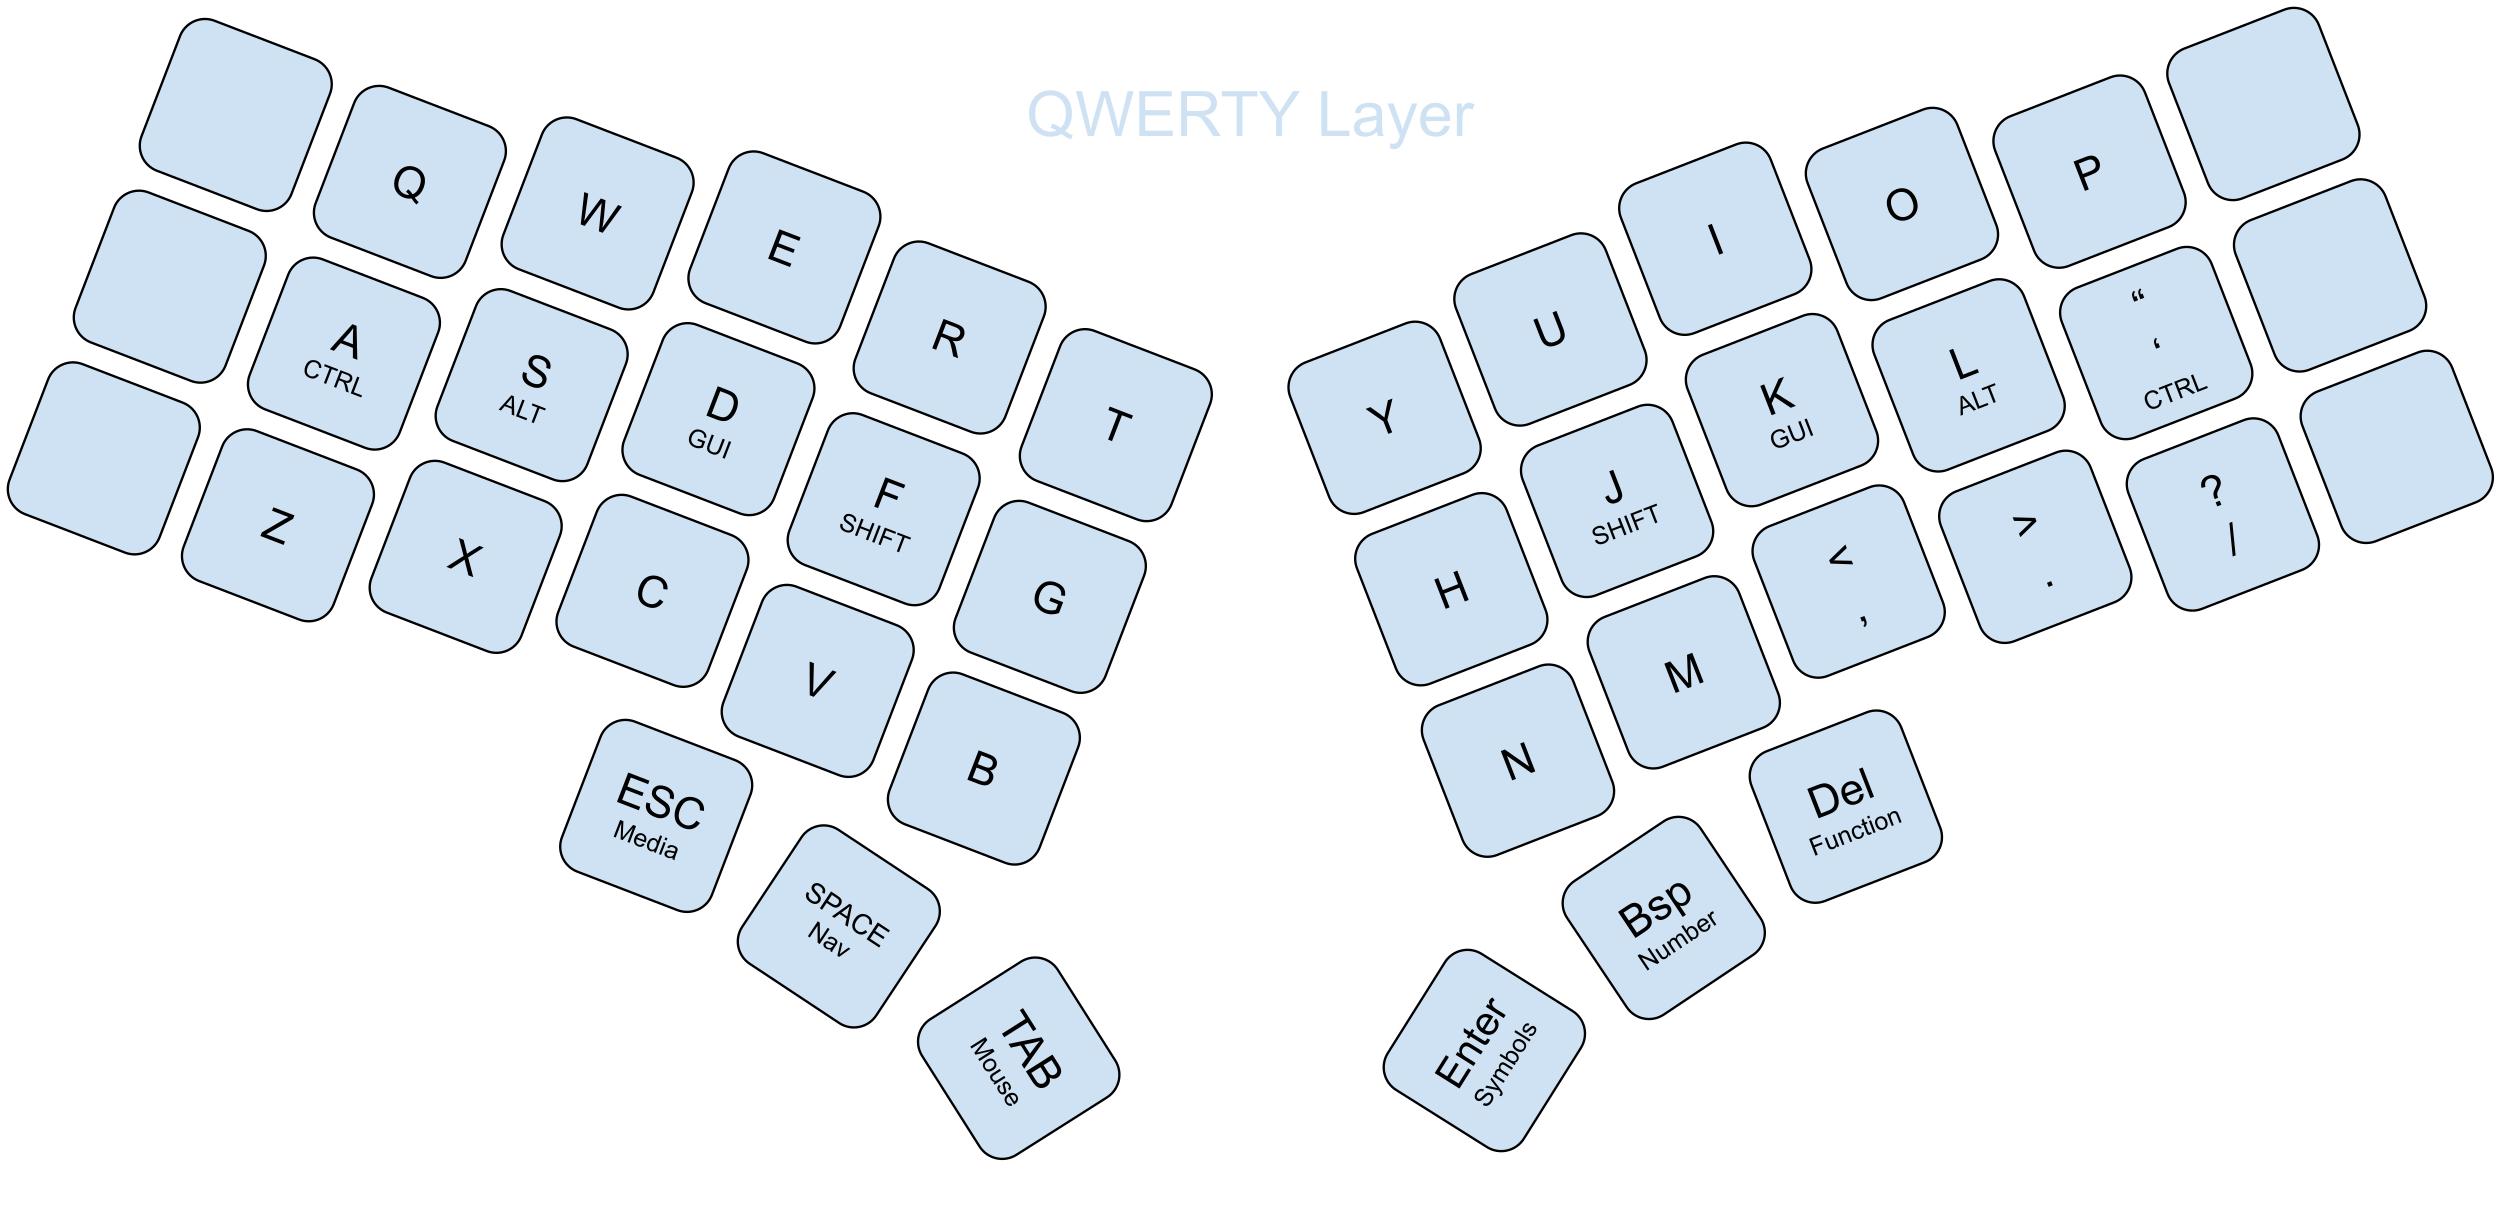 <svg version="1.1" viewBox="0.0 0.0 1062.514 514.047" fill="none" stroke="none" stroke-linecap="square" stroke-miterlimit="10" xmlns:xlink="http://www.w3.org/1999/xlink" xmlns="http://www.w3.org/2000/svg"><clipPath id="p.0"><path d="m0 0l1062.514 0l0 514.047l-1062.514 0l0 -514.047z" clip-rule="nonzero"/></clipPath><g clip-path="url(#p.0)"><path fill="#000000" fill-opacity="0.0" d="m0 0l1062.514 0l0 514.047l-1062.514 0z" fill-rule="evenodd"/><path fill="#cfe2f3" d="m379.906 109.949l0 0c2.256 -5.868 8.841 -8.796 14.709 -6.541l42.498 16.336l0 0c2.818 1.083 5.09 3.241 6.317 6c1.227 2.758 1.307 5.891 0.224 8.709l-16.336 42.498c-2.256 5.868 -8.841 8.796 -14.709 6.541l-42.498 -16.336c-5.868 -2.256 -8.796 -8.841 -6.541 -14.709z" fill-rule="evenodd"/><path stroke="#000000" stroke-width="1.0" stroke-linejoin="round" stroke-linecap="butt" d="m379.906 109.949l0 0c2.256 -5.868 8.841 -8.796 14.709 -6.541l42.498 16.336l0 0c2.818 1.083 5.09 3.241 6.317 6c1.227 2.758 1.307 5.891 0.224 8.709l-16.336 42.498c-2.256 5.868 -8.841 8.796 -14.709 6.541l-42.498 -16.336c-5.868 -2.256 -8.796 -8.841 -6.541 -14.709z" fill-rule="evenodd"/><path fill="#000000" d="m396.213 148.019l4.793 -12.47l5.528 2.125q1.663 0.639 2.394 1.305q0.746 0.672 0.926 1.729q0.2 1.048 -0.198 2.083q-0.505 1.313 -1.718 1.901q-1.208 0.573 -3.097 0.132q0.533 0.573 0.765 1.014q0.462 0.931 0.723 2.169l0.867 4.234l-2.071 -0.796l-0.65 -3.23q-0.298 -1.403 -0.54 -2.166q-0.237 -0.777 -0.526 -1.156q-0.269 -0.388 -0.615 -0.621q-0.249 -0.179 -0.891 -0.426l-1.911 -0.734l-2.13 5.542l-1.648 -0.633zm4.322 -6.323l3.544 1.362q1.138 0.437 1.854 0.445q0.737 -0.001 1.269 -0.383q0.532 -0.382 0.762 -0.979q0.342 -0.89 -0.081 -1.705q-0.423 -0.815 -1.823 -1.354l-3.938 -1.514l-1.587 4.127z" fill-rule="nonzero"/><path fill="#cfe2f3" d="m351.867 182.921l0 0c2.256 -5.868 8.841 -8.796 14.709 -6.541l42.498 16.336l0 0c2.818 1.083 5.09 3.241 6.317 6c1.227 2.758 1.307 5.891 0.224 8.709l-16.336 42.498c-2.256 5.868 -8.841 8.796 -14.709 6.541l-42.498 -16.336c-5.868 -2.256 -8.796 -8.841 -6.541 -14.709z" fill-rule="evenodd"/><path stroke="#000000" stroke-width="1.0" stroke-linejoin="round" stroke-linecap="butt" d="m351.867 182.921l0 0c2.256 -5.868 8.841 -8.796 14.709 -6.541l42.498 16.336l0 0c2.818 1.083 5.09 3.241 6.317 6c1.227 2.758 1.307 5.891 0.224 8.709l-16.336 42.498c-2.256 5.868 -8.841 8.796 -14.709 6.541l-42.498 -16.336c-5.868 -2.256 -8.796 -8.841 -6.541 -14.709z" fill-rule="evenodd"/><path fill="#000000" d="m371.533 215.319l4.793 -12.47l8.415 3.235l-0.566 1.473l-6.767 -2.601l-1.486 3.865l5.848 2.248l-0.566 1.473l-5.848 -2.248l-2.175 5.659l-1.648 -0.633z" fill-rule="nonzero"/><path fill="#000000" d="m357.25 222.542l0.918 0.269q-0.143 0.547 -0.045 0.987q0.104 0.425 0.502 0.829q0.403 0.389 1.015 0.625q0.54 0.207 1.01 0.204q0.47 -0.003 0.781 -0.202q0.311 -0.199 0.44 -0.534q0.129 -0.335 0.02 -0.662q-0.094 -0.321 -0.47 -0.649q-0.247 -0.229 -1.134 -0.838q-0.887 -0.609 -1.197 -0.979q-0.41 -0.459 -0.521 -0.953q-0.097 -0.489 0.094 -0.985q0.207 -0.54 0.693 -0.889q0.486 -0.349 1.164 -0.373q0.693 -0.018 1.408 0.257q0.788 0.303 1.285 0.795q0.517 0.483 0.648 1.103q0.145 0.625 -0.067 1.263l-0.932 -0.275q0.185 -0.699 -0.103 -1.212q-0.288 -0.513 -1.105 -0.827q-0.86 -0.331 -1.378 -0.161q-0.497 0.161 -0.671 0.613q-0.146 0.379 0.036 0.734q0.167 0.349 1.219 1.054q1.051 0.705 1.401 1.058q0.515 0.533 0.639 1.082q0.124 0.55 -0.095 1.118q-0.219 0.569 -0.736 0.956q-0.511 0.373 -1.231 0.414q-0.719 0.042 -1.477 -0.25q-0.977 -0.376 -1.527 -0.905q-0.535 -0.524 -0.696 -1.238q-0.146 -0.709 0.114 -1.429zm6.104 4.975l2.736 -7.117l0.933 0.359l-1.121 2.917l3.704 1.424l1.121 -2.917l0.948 0.364l-2.736 7.117l-0.948 -0.364l1.289 -3.354l-3.704 -1.424l-1.289 3.354l-0.933 -0.359zm7.314 2.812l2.736 -7.117l0.933 0.359l-2.736 7.117l-0.933 -0.359zm2.647 1.017l2.736 -7.117l4.798 1.844l-0.32 0.831l-3.85 -1.48l-0.852 2.217l3.34 1.284l-0.32 0.831l-3.34 -1.284l-1.245 3.238l-0.948 -0.364zm7.841 3.014l2.416 -6.286l-2.348 -0.903l0.32 -0.831l5.644 2.17l-0.32 0.831l-2.363 -0.908l-2.416 6.286l-0.933 -0.359z" fill-rule="nonzero"/><path fill="#cfe2f3" d="m323.827 255.892l0 0c2.256 -5.868 8.841 -8.796 14.709 -6.541l42.498 16.336l0 0c2.818 1.083 5.09 3.241 6.317 6c1.227 2.758 1.307 5.891 0.224 8.709l-16.336 42.498c-2.256 5.868 -8.841 8.796 -14.709 6.541l-42.498 -16.336c-5.868 -2.256 -8.796 -8.841 -6.541 -14.709z" fill-rule="evenodd"/><path stroke="#000000" stroke-width="1.0" stroke-linejoin="round" stroke-linecap="butt" d="m323.827 255.892l0 0c2.256 -5.868 8.841 -8.796 14.709 -6.541l42.498 16.336l0 0c2.818 1.083 5.09 3.241 6.317 6c1.227 2.758 1.307 5.891 0.224 8.709l-16.336 42.498c-2.256 5.868 -8.841 8.796 -14.709 6.541l-42.498 -16.336c-5.868 -2.256 -8.796 -8.841 -6.541 -14.709z" fill-rule="evenodd"/><path fill="#000000" d="m344.144 295.504l-0.034 -14.326l1.794 0.69l-0.244 10.302q-0.027 1.245 -0.129 2.294q0.684 -0.909 1.456 -1.784l6.85 -7.762l1.677 0.645l-9.679 10.592l-1.692 -0.65z" fill-rule="nonzero"/><path fill="#cfe2f3" d="m450.532 147.197l0 0c2.256 -5.868 8.841 -8.796 14.709 -6.541l42.498 16.336l0 0c2.818 1.083 5.09 3.241 6.317 6c1.227 2.758 1.307 5.891 0.224 8.709l-16.336 42.498c-2.256 5.868 -8.841 8.796 -14.709 6.541l-42.498 -16.336c-5.868 -2.256 -8.796 -8.841 -6.541 -14.709z" fill-rule="evenodd"/><path stroke="#000000" stroke-width="1.0" stroke-linejoin="round" stroke-linecap="butt" d="m450.532 147.197l0 0c2.256 -5.868 8.841 -8.796 14.709 -6.541l42.498 16.336l0 0c2.818 1.083 5.09 3.241 6.317 6c1.227 2.758 1.307 5.891 0.224 8.709l-16.336 42.498c-2.256 5.868 -8.841 8.796 -14.709 6.541l-42.498 -16.336c-5.868 -2.256 -8.796 -8.841 -6.541 -14.709z" fill-rule="evenodd"/><path fill="#000000" d="m470.957 186.851l4.227 -10.997l-4.113 -1.581l0.566 -1.473l9.874 3.795l-0.566 1.473l-4.113 -1.581l-4.227 10.997l-1.648 -0.633z" fill-rule="nonzero"/><path fill="#cfe2f3" d="m422.492 220.168l0 0c2.256 -5.868 8.841 -8.796 14.709 -6.541l42.498 16.336l0 0c2.818 1.083 5.09 3.241 6.317 6c1.227 2.758 1.307 5.891 0.224 8.709l-16.336 42.498c-2.256 5.868 -8.841 8.796 -14.709 6.541l-42.498 -16.336c-5.868 -2.256 -8.796 -8.841 -6.541 -14.709z" fill-rule="evenodd"/><path stroke="#000000" stroke-width="1.0" stroke-linejoin="round" stroke-linecap="butt" d="m422.492 220.168l0 0c2.256 -5.868 8.841 -8.796 14.709 -6.541l42.498 16.336l0 0c2.818 1.083 5.09 3.241 6.317 6c1.227 2.758 1.307 5.891 0.224 8.709l-16.336 42.498c-2.256 5.868 -8.841 8.796 -14.709 6.541l-42.498 -16.336c-5.868 -2.256 -8.796 -8.841 -6.541 -14.709z" fill-rule="evenodd"/><path fill="#000000" d="m445.997 255.398l0.566 -1.473l5.28 2.029l-1.777 4.623q-1.586 0.512 -3.075 0.509q-1.468 -0.012 -2.839 -0.539q-1.838 -0.706 -3.037 -2.071q-1.199 -1.365 -1.386 -3.144q-0.187 -1.779 0.52 -3.617q0.701 -1.823 2.065 -3.107q1.364 -1.284 3.085 -1.493q1.726 -0.224 3.579 0.488q1.356 0.521 2.282 1.379q0.926 0.858 1.236 1.881q0.33 1.014 0.169 2.392l-1.645 -0.163q0.087 -1.055 -0.128 -1.757q-0.195 -0.711 -0.845 -1.329q-0.65 -0.618 -1.598 -0.982q-1.123 -0.432 -2.089 -0.401q-0.96 0.016 -1.689 0.388q-0.709 0.364 -1.244 0.928q-0.924 0.967 -1.446 2.324q-0.639 1.663 -0.502 3.004q0.152 1.347 1.033 2.322q0.886 0.96 2.126 1.437q1.065 0.409 2.243 0.393q1.184 -0.031 1.888 -0.295l0.891 -2.319l-3.661 -1.407z" fill-rule="nonzero"/><path fill="#cfe2f3" d="m394.453 293.14l0 0c2.256 -5.868 8.841 -8.796 14.709 -6.541l42.498 16.336l0 0c2.818 1.083 5.09 3.241 6.317 6c1.227 2.758 1.307 5.891 0.224 8.709l-16.336 42.498c-2.256 5.868 -8.841 8.796 -14.709 6.541l-42.498 -16.336c-5.868 -2.256 -8.796 -8.841 -6.541 -14.709z" fill-rule="evenodd"/><path stroke="#000000" stroke-width="1.0" stroke-linejoin="round" stroke-linecap="butt" d="m394.453 293.14l0 0c2.256 -5.868 8.841 -8.796 14.709 -6.541l42.498 16.336l0 0c2.818 1.083 5.09 3.241 6.317 6c1.227 2.758 1.307 5.891 0.224 8.709l-16.336 42.498c-2.256 5.868 -8.841 8.796 -14.709 6.541l-42.498 -16.336c-5.868 -2.256 -8.796 -8.841 -6.541 -14.709z" fill-rule="evenodd"/><path fill="#000000" d="m411.137 331.356l4.793 -12.47l4.682 1.8q1.429 0.549 2.144 1.259q0.715 0.71 0.893 1.683q0.193 0.978 -0.138 1.839q-0.308 0.802 -1.021 1.349q-0.692 0.537 -1.73 0.624q0.994 0.767 1.298 1.805q0.304 1.038 -0.111 2.117q-0.336 0.875 -1.007 1.488q-0.651 0.604 -1.362 0.799q-0.697 0.201 -1.597 0.106q-0.895 -0.11 -2.091 -0.569l-4.755 -1.828zm4.443 -6.595l2.684 1.032q1.108 0.426 1.626 0.474q0.7 0.051 1.189 -0.263q0.489 -0.314 0.741 -0.971q0.235 -0.613 0.109 -1.197q-0.107 -0.593 -0.594 -0.981q-0.487 -0.388 -1.829 -0.904l-2.479 -0.953l-1.446 3.763zm-2.214 5.761l3.092 1.189q0.802 0.308 1.145 0.373q0.608 0.117 1.077 0.029q0.489 -0.097 0.911 -0.453q0.422 -0.357 0.652 -0.955q0.269 -0.7 0.101 -1.351q-0.154 -0.645 -0.717 -1.096q-0.543 -0.46 -1.739 -0.92l-2.873 -1.104l-1.648 4.288z" fill-rule="nonzero"/><path fill="#cfe2f3" d="m230.293 57.217l0 0c2.256 -5.868 8.841 -8.796 14.709 -6.541l42.498 16.336l0 0c2.818 1.083 5.09 3.241 6.317 6c1.227 2.758 1.307 5.891 0.224 8.709l-16.336 42.498c-2.256 5.868 -8.841 8.796 -14.709 6.541l-42.498 -16.336c-5.868 -2.256 -8.796 -8.841 -6.541 -14.709z" fill-rule="evenodd"/><path stroke="#000000" stroke-width="1.0" stroke-linejoin="round" stroke-linecap="butt" d="m230.293 57.217l0 0c2.256 -5.868 8.841 -8.796 14.709 -6.541l42.498 16.336l0 0c2.818 1.083 5.09 3.241 6.317 6c1.227 2.758 1.307 5.891 0.224 8.709l-16.336 42.498c-2.256 5.868 -8.841 8.796 -14.709 6.541l-42.498 -16.336c-5.868 -2.256 -8.796 -8.841 -6.541 -14.709z" fill-rule="evenodd"/><path fill="#000000" d="m246.813 95.37l1.497 -13.737l1.692 0.65l-1.249 8.911q-0.187 1.401 -0.45 2.74q1.235 -1.819 1.44 -2.091l5.612 -7.502l1.984 0.762l-0.634 7.005q-0.232 2.606 -0.73 4.775q0.702 -1.086 1.664 -2.457l5.038 -7.27l1.663 0.639l-8.221 11.152l-1.59 -0.611l1.024 -10.504q0.124 -1.325 0.167 -1.61q-0.515 0.773 -0.925 1.318l-6.289 8.48l-1.692 -0.65z" fill-rule="nonzero"/><path fill="#cfe2f3" d="m202.253 130.189l0 0c2.256 -5.868 8.841 -8.796 14.709 -6.541l42.498 16.336l0 0c2.818 1.083 5.09 3.241 6.317 6c1.227 2.758 1.307 5.891 0.224 8.709l-16.336 42.498c-2.256 5.868 -8.841 8.796 -14.709 6.541l-42.498 -16.336c-5.868 -2.256 -8.796 -8.841 -6.541 -14.709z" fill-rule="evenodd"/><path stroke="#000000" stroke-width="1.0" stroke-linejoin="round" stroke-linecap="butt" d="m202.253 130.189l0 0c2.256 -5.868 8.841 -8.796 14.709 -6.541l42.498 16.336l0 0c2.818 1.083 5.09 3.241 6.317 6c1.227 2.758 1.307 5.891 0.224 8.709l-16.336 42.498c-2.256 5.868 -8.841 8.796 -14.709 6.541l-42.498 -16.336c-5.868 -2.256 -8.796 -8.841 -6.541 -14.709z" fill-rule="evenodd"/><path fill="#000000" d="m222.33 158.142l1.596 0.463q-0.242 0.978 -0.078 1.728q0.179 0.755 0.879 1.459q0.72 0.695 1.785 1.105q0.933 0.359 1.769 0.362q0.836 0.003 1.371 -0.344q0.541 -0.361 0.765 -0.945q0.224 -0.583 0.042 -1.155q-0.167 -0.566 -0.823 -1.17q-0.438 -0.386 -2.002 -1.456q-1.544 -1.079 -2.089 -1.707q-0.725 -0.814 -0.899 -1.668q-0.168 -0.868 0.162 -1.729q0.359 -0.933 1.212 -1.543q0.859 -0.624 2.043 -0.654q1.198 -0.025 2.452 0.457q1.386 0.533 2.262 1.388q0.896 0.847 1.129 1.941q0.238 1.079 -0.139 2.19l-1.62 -0.489q0.323 -1.232 -0.191 -2.116q-0.494 -0.893 -1.923 -1.442q-1.502 -0.577 -2.401 -0.287q-0.899 0.291 -1.196 1.064q-0.258 0.671 0.075 1.284q0.299 0.617 2.132 1.857q1.839 1.226 2.454 1.847q0.903 0.916 1.117 1.886q0.228 0.975 -0.159 1.981q-0.381 0.992 -1.292 1.663q-0.905 0.656 -2.16 0.743q-1.25 0.072 -2.591 -0.444q-1.692 -0.65 -2.653 -1.589q-0.947 -0.933 -1.222 -2.177q-0.261 -1.238 0.192 -2.504z" fill-rule="nonzero"/><path fill="#000000" d="m211.905 174.079l5.463 -6.069l1.021 0.392l0.181 8.239l-1.079 -0.415l-0.002 -2.478l-2.975 -1.144l-1.603 1.861l-1.006 -0.387zm3.178 -2.126l2.406 0.925l0.019 -2.269q0.007 -1.019 0.07 -1.664q-0.409 0.629 -0.915 1.205l-1.58 1.803zm4.201 4.963l2.736 -7.117l0.948 0.364l-2.411 6.271l3.5 1.345l-0.325 0.846l-4.448 -1.71zm6.645 2.554l2.416 -6.286l-2.348 -0.903l0.32 -0.831l5.644 2.17l-0.32 0.831l-2.363 -0.908l-2.416 6.286l-0.933 -0.359z" fill-rule="nonzero"/><path fill="#cfe2f3" d="m174.214 203.16l0 0c2.256 -5.868 8.841 -8.796 14.709 -6.541l42.498 16.336l0 0c2.818 1.083 5.09 3.241 6.317 6c1.227 2.758 1.307 5.891 0.224 8.709l-16.336 42.498c-2.256 5.868 -8.841 8.796 -14.709 6.541l-42.498 -16.336c-5.868 -2.256 -8.796 -8.841 -6.541 -14.709z" fill-rule="evenodd"/><path stroke="#000000" stroke-width="1.0" stroke-linejoin="round" stroke-linecap="butt" d="m174.214 203.16l0 0c2.256 -5.868 8.841 -8.796 14.709 -6.541l42.498 16.336l0 0c2.818 1.083 5.09 3.241 6.317 6c1.227 2.758 1.307 5.891 0.224 8.709l-16.336 42.498c-2.256 5.868 -8.841 8.796 -14.709 6.541l-42.498 -16.336c-5.868 -2.256 -8.796 -8.841 -6.541 -14.709z" fill-rule="evenodd"/><path fill="#000000" d="m189.702 240.916l7.322 -4.635l-1.96 -7.617l1.969 0.757l1.027 4.078q0.319 1.261 0.423 1.904q0.666 -0.514 1.521 -1.039l3.781 -2.346l1.794 0.69l-6.635 4.196l2.191 8.409l-2.042 -0.785l-1.426 -5.654q-0.117 -0.48 -0.235 -1.044q-0.672 0.529 -0.942 0.709l-4.806 3.141l-1.984 -0.762z" fill-rule="nonzero"/><path fill="#cfe2f3" d="m309.679 71.665l0 0c2.256 -5.868 8.841 -8.796 14.709 -6.541l42.498 16.336l0 0c2.818 1.083 5.09 3.241 6.317 6c1.227 2.758 1.307 5.891 0.224 8.709l-16.336 42.498c-2.256 5.868 -8.841 8.796 -14.709 6.541l-42.498 -16.336c-5.868 -2.256 -8.796 -8.841 -6.541 -14.709z" fill-rule="evenodd"/><path stroke="#000000" stroke-width="1.0" stroke-linejoin="round" stroke-linecap="butt" d="m309.679 71.665l0 0c2.256 -5.868 8.841 -8.796 14.709 -6.541l42.498 16.336l0 0c2.818 1.083 5.09 3.241 6.317 6c1.227 2.758 1.307 5.891 0.224 8.709l-16.336 42.498c-2.256 5.868 -8.841 8.796 -14.709 6.541l-42.498 -16.336c-5.868 -2.256 -8.796 -8.841 -6.541 -14.709z" fill-rule="evenodd"/><path fill="#000000" d="m326.466 109.92l4.793 -12.47l9.013 3.465l-0.566 1.473l-7.351 -2.825l-1.469 3.821l6.884 2.646l-0.561 1.458l-6.884 -2.646l-1.631 4.244l7.642 2.938l-0.566 1.473l-9.305 -3.577z" fill-rule="nonzero"/><path fill="#cfe2f3" d="m281.64 144.636l0 0c2.256 -5.868 8.841 -8.796 14.709 -6.541l42.498 16.336l0 0c2.818 1.083 5.09 3.241 6.317 6c1.227 2.758 1.307 5.891 0.224 8.709l-16.336 42.498c-2.256 5.868 -8.841 8.796 -14.709 6.541l-42.498 -16.336c-5.868 -2.256 -8.796 -8.841 -6.541 -14.709z" fill-rule="evenodd"/><path stroke="#000000" stroke-width="1.0" stroke-linejoin="round" stroke-linecap="butt" d="m281.64 144.636l0 0c2.256 -5.868 8.841 -8.796 14.709 -6.541l42.498 16.336l0 0c2.818 1.083 5.09 3.241 6.317 6c1.227 2.758 1.307 5.891 0.224 8.709l-16.336 42.498c-2.256 5.868 -8.841 8.796 -14.709 6.541l-42.498 -16.336c-5.868 -2.256 -8.796 -8.841 -6.541 -14.709z" fill-rule="evenodd"/><path fill="#000000" d="m300.249 176.628l4.793 -12.47l4.302 1.654q1.444 0.555 2.144 1.042q0.975 0.643 1.481 1.59q0.672 1.213 0.655 2.696q-0.003 1.489 -0.642 3.151q-0.544 1.415 -1.305 2.394q-0.756 0.965 -1.556 1.478q-0.785 0.518 -1.56 0.706q-0.77 0.173 -1.729 0.055q-0.954 -0.132 -2.077 -0.564l-4.507 -1.732zm2.214 -0.84l2.669 1.026q1.225 0.471 2.009 0.521q0.79 0.036 1.375 -0.225q0.808 -0.359 1.51 -1.228q0.717 -0.863 1.26 -2.278q0.751 -1.954 0.513 -3.251q-0.238 -1.297 -1.022 -2q-0.555 -0.515 -2.028 -1.081l-2.625 -1.009l-3.661 9.524z" fill-rule="nonzero"/><path fill="#000000" d="m296.384 187.287l0.325 -0.846l3.019 1.16l-1.015 2.64q-0.913 0.285 -1.763 0.276q-0.836 -0.003 -1.609 -0.3q-1.05 -0.404 -1.742 -1.172q-0.687 -0.783 -0.799 -1.797q-0.107 -1.029 0.297 -2.079q0.398 -1.036 1.183 -1.772q0.785 -0.736 1.77 -0.86q0.985 -0.124 2.05 0.286q0.773 0.297 1.285 0.795q0.532 0.489 0.708 1.076q0.196 0.578 0.111 1.365l-0.95 -0.097q0.047 -0.601 -0.069 -0.997q-0.11 -0.411 -0.495 -0.759q-0.365 -0.358 -0.904 -0.565q-0.642 -0.247 -1.202 -0.227q-0.54 0.01 -0.955 0.219q-0.4 0.214 -0.707 0.532q-0.529 0.55 -0.827 1.323q-0.37 0.963 -0.296 1.728q0.094 0.756 0.598 1.318q0.509 0.547 1.209 0.816q0.613 0.235 1.286 0.226q0.673 -0.009 1.086 -0.168l0.505 -1.313l-2.1 -0.807zm10.744 -0.842l0.948 0.364l-1.581 4.113q-0.409 1.065 -0.904 1.611q-0.489 0.532 -1.282 0.679q-0.779 0.153 -1.799 -0.24q-1.006 -0.387 -1.519 -0.969q-0.493 -0.591 -0.517 -1.354q-0.01 -0.757 0.421 -1.88l1.581 -4.113l0.933 0.359l-1.581 4.113q-0.353 0.919 -0.346 1.424q0.007 0.505 0.32 0.91q0.333 0.396 0.946 0.631q1.036 0.398 1.652 0.1q0.637 -0.307 1.147 -1.635l1.581 -4.113zm-0.059 8.146l2.736 -7.117l0.933 0.359l-2.736 7.117l-0.933 -0.359z" fill-rule="nonzero"/><path fill="#cfe2f3" d="m253.6 217.608l0 0c2.256 -5.868 8.841 -8.796 14.709 -6.541l42.498 16.336l0 0c2.818 1.083 5.09 3.241 6.317 6c1.227 2.758 1.307 5.891 0.224 8.709l-16.336 42.498c-2.256 5.868 -8.841 8.796 -14.709 6.541l-42.498 -16.336c-5.868 -2.256 -8.796 -8.841 -6.541 -14.709z" fill-rule="evenodd"/><path stroke="#000000" stroke-width="1.0" stroke-linejoin="round" stroke-linecap="butt" d="m253.6 217.608l0 0c2.256 -5.868 8.841 -8.796 14.709 -6.541l42.498 16.336l0 0c2.818 1.083 5.09 3.241 6.317 6c1.227 2.758 1.307 5.891 0.224 8.709l-16.336 42.498c-2.256 5.868 -8.841 8.796 -14.709 6.541l-42.498 -16.336c-5.868 -2.256 -8.796 -8.841 -6.541 -14.709z" fill-rule="evenodd"/><path fill="#000000" d="m280.456 254.711l1.486 1.056q-1.304 1.825 -3.061 2.389q-1.751 0.549 -3.705 -0.202q-2.013 -0.774 -2.968 -2.078q-0.935 -1.313 -1.011 -3.117q-0.056 -1.813 0.633 -3.607q0.746 -1.94 2.044 -3.098q1.304 -1.173 2.961 -1.389q1.677 -0.226 3.325 0.408q1.867 0.718 2.771 2.153q0.919 1.441 0.748 3.368l-1.765 -0.243q0.084 -1.525 -0.512 -2.457q-0.576 -0.941 -1.815 -1.418q-1.444 -0.555 -2.67 -0.24q-1.226 0.315 -2.068 1.331q-0.837 1.001 -1.313 2.241q-0.611 1.59 -0.598 2.95q0.013 1.361 0.76 2.334q0.753 0.959 1.891 1.396q1.386 0.533 2.656 0.1q1.271 -0.432 2.212 -1.878z" fill-rule="nonzero"/><path fill="#cfe2f3" d="m76.498 15.368l0 0c2.256 -5.868 8.841 -8.796 14.709 -6.541l42.498 16.336l0 0c2.818 1.083 5.09 3.241 6.317 6c1.227 2.758 1.307 5.891 0.224 8.709l-16.336 42.498c-2.256 5.868 -8.841 8.796 -14.709 6.541l-42.498 -16.336c-5.868 -2.256 -8.796 -8.841 -6.541 -14.709z" fill-rule="evenodd"/><path stroke="#000000" stroke-width="1.0" stroke-linejoin="round" stroke-linecap="butt" d="m76.498 15.368l0 0c2.256 -5.868 8.841 -8.796 14.709 -6.541l42.498 16.336l0 0c2.818 1.083 5.09 3.241 6.317 6c1.227 2.758 1.307 5.891 0.224 8.709l-16.336 42.498c-2.256 5.868 -8.841 8.796 -14.709 6.541l-42.498 -16.336c-5.868 -2.256 -8.796 -8.841 -6.541 -14.709z" fill-rule="evenodd"/><path fill="#cfe2f3" d="m48.458 88.339l0 0c2.256 -5.868 8.841 -8.796 14.709 -6.541l42.498 16.336l0 0c2.818 1.083 5.09 3.241 6.317 6c1.227 2.758 1.307 5.891 0.224 8.709l-16.336 42.498c-2.256 5.868 -8.841 8.796 -14.709 6.541l-42.498 -16.336c-5.868 -2.256 -8.796 -8.841 -6.541 -14.709z" fill-rule="evenodd"/><path stroke="#000000" stroke-width="1.0" stroke-linejoin="round" stroke-linecap="butt" d="m48.458 88.339l0 0c2.256 -5.868 8.841 -8.796 14.709 -6.541l42.498 16.336l0 0c2.818 1.083 5.09 3.241 6.317 6c1.227 2.758 1.307 5.891 0.224 8.709l-16.336 42.498c-2.256 5.868 -8.841 8.796 -14.709 6.541l-42.498 -16.336c-5.868 -2.256 -8.796 -8.841 -6.541 -14.709z" fill-rule="evenodd"/><path fill="#cfe2f3" d="m20.419 161.311l0 0c2.256 -5.868 8.841 -8.796 14.709 -6.541l42.498 16.336l0 0c2.818 1.083 5.09 3.241 6.317 6c1.227 2.758 1.307 5.891 0.224 8.709l-16.336 42.498c-2.256 5.868 -8.841 8.796 -14.709 6.541l-42.498 -16.336c-5.868 -2.256 -8.796 -8.841 -6.541 -14.709z" fill-rule="evenodd"/><path stroke="#000000" stroke-width="1.0" stroke-linejoin="round" stroke-linecap="butt" d="m20.419 161.311l0 0c2.256 -5.868 8.841 -8.796 14.709 -6.541l42.498 16.336l0 0c2.818 1.083 5.09 3.241 6.317 6c1.227 2.758 1.307 5.891 0.224 8.709l-16.336 42.498c-2.256 5.868 -8.841 8.796 -14.709 6.541l-42.498 -16.336c-5.868 -2.256 -8.796 -8.841 -6.541 -14.709z" fill-rule="evenodd"/><path fill="#cfe2f3" d="m150.508 43.806l0 0c2.256 -5.868 8.841 -8.796 14.709 -6.541l42.498 16.336l0 0c2.818 1.083 5.09 3.241 6.317 6c1.227 2.758 1.307 5.891 0.224 8.709l-16.336 42.498c-2.256 5.868 -8.841 8.796 -14.709 6.541l-42.498 -16.336c-5.868 -2.256 -8.796 -8.841 -6.541 -14.709z" fill-rule="evenodd"/><path stroke="#000000" stroke-width="1.0" stroke-linejoin="round" stroke-linecap="butt" d="m150.508 43.806l0 0c2.256 -5.868 8.841 -8.796 14.709 -6.541l42.498 16.336l0 0c2.818 1.083 5.09 3.241 6.317 6c1.227 2.758 1.307 5.891 0.224 8.709l-16.336 42.498c-2.256 5.868 -8.841 8.796 -14.709 6.541l-42.498 -16.336c-5.868 -2.256 -8.796 -8.841 -6.541 -14.709z" fill-rule="evenodd"/><path fill="#000000" d="m176.267 83.97q0.844 1.245 1.666 1.98l-0.919 0.953q-1.157 -0.997 -2.101 -2.548q-1.683 0.24 -3.36 -0.404q-1.692 -0.65 -2.763 -2q-1.057 -1.344 -1.235 -3.103q-0.172 -1.774 0.54 -3.626q0.712 -1.852 2.033 -3.069q1.341 -1.225 3.015 -1.486q1.694 -0.27 3.415 0.392q1.721 0.662 2.787 2.025q1.072 1.349 1.235 3.103q0.163 1.753 -0.549 3.606q-0.594 1.546 -1.532 2.592q-0.938 1.046 -2.233 1.586zm-2.824 -3.496q1.278 0.943 1.888 2.099q1.969 -0.767 2.995 -3.436q0.583 -1.517 0.504 -2.836q-0.073 -1.334 -0.829 -2.328q-0.751 -1.008 -1.99 -1.485q-1.838 -0.706 -3.551 0.092q-1.693 0.789 -2.657 3.298q-0.931 2.421 -0.239 4.193q0.712 1.763 2.578 2.481q0.89 0.342 1.792 0.304q-0.582 -0.793 -1.359 -1.343l0.868 -1.039z" fill-rule="nonzero"/><path fill="#cfe2f3" d="m122.469 116.778l0 0c2.256 -5.868 8.841 -8.796 14.709 -6.541l42.498 16.336l0 0c2.818 1.083 5.09 3.241 6.317 6c1.227 2.758 1.307 5.891 0.224 8.709l-16.336 42.498c-2.256 5.868 -8.841 8.796 -14.709 6.541l-42.498 -16.336c-5.868 -2.256 -8.796 -8.841 -6.541 -14.709z" fill-rule="evenodd"/><path stroke="#000000" stroke-width="1.0" stroke-linejoin="round" stroke-linecap="butt" d="m122.469 116.778l0 0c2.256 -5.868 8.841 -8.796 14.709 -6.541l42.498 16.336l0 0c2.818 1.083 5.09 3.241 6.317 6c1.227 2.758 1.307 5.891 0.224 8.709l-16.336 42.498c-2.256 5.868 -8.841 8.796 -14.709 6.541l-42.498 -16.336c-5.868 -2.256 -8.796 -8.841 -6.541 -14.709z" fill-rule="evenodd"/><path fill="#000000" d="m140.187 148.427l9.577 -10.631l1.779 0.684l0.311 14.432l-1.881 -0.723l0.008 -4.332l-5.221 -2.007l-2.823 3.25l-1.75 -0.673zm5.57 -3.734l4.23 1.626l0.016 -3.961q0.022 -1.799 0.117 -2.918q-0.708 1.101 -1.585 2.119l-2.778 3.134z" fill-rule="nonzero"/><path fill="#000000" d="m134.706 158.799l0.858 0.598q-0.755 1.049 -1.763 1.364q-0.988 0.306 -2.111 -0.125q-1.152 -0.443 -1.687 -1.184q-0.535 -0.741 -0.572 -1.777q-0.037 -1.035 0.355 -2.056q0.426 -1.108 1.169 -1.777q0.743 -0.669 1.693 -0.789q0.956 -0.135 1.889 0.224q1.079 0.415 1.595 1.249q0.522 0.82 0.418 1.918l-1.003 -0.134q0.055 -0.883 -0.292 -1.418q-0.332 -0.529 -1.047 -0.804q-0.817 -0.314 -1.522 -0.133q-0.706 0.181 -1.182 0.768q-0.471 0.572 -0.74 1.272q-0.348 0.904 -0.349 1.691q0.005 0.772 0.43 1.32q0.425 0.548 1.082 0.801q0.788 0.303 1.516 0.064q0.734 -0.254 1.265 -1.07zm2.958 3.999l2.416 -6.286l-2.348 -0.903l0.32 -0.831l5.644 2.17l-0.32 0.831l-2.363 -0.908l-2.416 6.286l-0.933 -0.359zm4.282 1.646l2.736 -7.117l3.15 1.211q0.948 0.364 1.371 0.745q0.423 0.38 0.524 0.988q0.121 0.599 -0.103 1.182q-0.292 0.758 -0.989 1.093q-0.678 0.325 -1.769 0.073q0.312 0.321 0.434 0.569q0.277 0.542 0.423 1.251l0.494 2.416l-1.181 -0.454l-0.376 -1.852q-0.162 -0.799 -0.31 -1.241q-0.134 -0.436 -0.302 -0.652q-0.148 -0.224 -0.35 -0.352q-0.144 -0.105 -0.508 -0.246l-1.094 -0.42l-1.217 3.165l-0.933 -0.359zm2.464 -3.623l2.027 0.779q0.642 0.247 1.057 0.256q0.415 0.009 0.717 -0.21q0.302 -0.219 0.436 -0.569q0.196 -0.51 -0.045 -0.971q-0.241 -0.461 -1.029 -0.764l-2.261 -0.869l-0.903 2.348zm4.661 6.362l2.736 -7.117l0.948 0.364l-2.411 6.271l3.5 1.345l-0.325 0.846l-4.448 -1.71z" fill-rule="nonzero"/><path fill="#cfe2f3" d="m94.429 189.749l0 0c2.256 -5.868 8.841 -8.796 14.709 -6.541l42.498 16.336l0 0c2.818 1.083 5.09 3.241 6.317 6c1.227 2.758 1.307 5.891 0.224 8.709l-16.336 42.498c-2.256 5.868 -8.841 8.796 -14.709 6.541l-42.498 -16.336c-5.868 -2.256 -8.796 -8.841 -6.541 -14.709z" fill-rule="evenodd"/><path stroke="#000000" stroke-width="1.0" stroke-linejoin="round" stroke-linecap="butt" d="m94.429 189.749l0 0c2.256 -5.868 8.841 -8.796 14.709 -6.541l42.498 16.336l0 0c2.818 1.083 5.09 3.241 6.317 6c1.227 2.758 1.307 5.891 0.224 8.709l-16.336 42.498c-2.256 5.868 -8.841 8.796 -14.709 6.541l-42.498 -16.336c-5.868 -2.256 -8.796 -8.841 -6.541 -14.709z" fill-rule="evenodd"/><path fill="#000000" d="m110.684 227.8l0.589 -1.531l9.455 -5.522q1.002 -0.603 1.855 -0.994l-6.957 -2.674l0.566 -1.473l8.94 3.437l-0.566 1.473l-10.325 5.958l-1.095 0.584l7.963 3.061l-0.566 1.473l-9.859 -3.79z" fill-rule="nonzero"/><path fill="#cfe2f3" d="m255.189 313.262l0 0c2.256 -5.868 8.841 -8.796 14.709 -6.541l42.498 16.336l0 0c2.818 1.083 5.09 3.241 6.317 6c1.227 2.758 1.307 5.891 0.224 8.709l-16.336 42.498c-2.256 5.868 -8.841 8.796 -14.709 6.541l-42.498 -16.336c-5.868 -2.256 -8.796 -8.841 -6.541 -14.709z" fill-rule="evenodd"/><path stroke="#000000" stroke-width="1.0" stroke-linejoin="round" stroke-linecap="butt" d="m255.189 313.262l0 0c2.256 -5.868 8.841 -8.796 14.709 -6.541l42.498 16.336l0 0c2.818 1.083 5.09 3.241 6.317 6c1.227 2.758 1.307 5.891 0.224 8.709l-16.336 42.498c-2.256 5.868 -8.841 8.796 -14.709 6.541l-42.498 -16.336c-5.868 -2.256 -8.796 -8.841 -6.541 -14.709z" fill-rule="evenodd"/><path fill="#000000" d="m262.212 340.801l4.793 -12.47l9.013 3.465l-0.566 1.473l-7.351 -2.826l-1.469 3.821l6.884 2.646l-0.561 1.458l-6.884 -2.646l-1.631 4.244l7.642 2.938l-0.566 1.473l-9.305 -3.577zm12.573 0.23l1.596 0.463q-0.242 0.978 -0.078 1.728q0.178 0.755 0.879 1.459q0.72 0.695 1.785 1.105q0.933 0.359 1.769 0.362q0.836 0.003 1.371 -0.344q0.541 -0.361 0.765 -0.945q0.224 -0.583 0.042 -1.155q-0.167 -0.566 -0.823 -1.17q-0.438 -0.386 -2.002 -1.456q-1.544 -1.079 -2.089 -1.707q-0.725 -0.814 -0.899 -1.668q-0.168 -0.868 0.162 -1.729q0.359 -0.933 1.212 -1.543q0.859 -0.624 2.043 -0.654q1.198 -0.025 2.452 0.457q1.386 0.533 2.262 1.388q0.896 0.847 1.129 1.94q0.238 1.079 -0.139 2.19l-1.62 -0.489q0.323 -1.232 -0.191 -2.116q-0.494 -0.893 -1.923 -1.442q-1.502 -0.577 -2.401 -0.287q-0.899 0.291 -1.196 1.064q-0.258 0.671 0.075 1.284q0.299 0.617 2.132 1.857q1.839 1.226 2.454 1.847q0.903 0.916 1.117 1.886q0.228 0.975 -0.159 1.981q-0.381 0.992 -1.292 1.663q-0.905 0.656 -2.16 0.743q-1.25 0.072 -2.591 -0.444q-1.692 -0.65 -2.653 -1.589q-0.947 -0.933 -1.222 -2.177q-0.261 -1.238 0.192 -2.504zm21.206 7.733l1.485 1.056q-1.304 1.825 -3.061 2.389q-1.751 0.549 -3.705 -0.202q-2.013 -0.774 -2.968 -2.078q-0.935 -1.313 -1.011 -3.117q-0.056 -1.813 0.633 -3.607q0.746 -1.94 2.044 -3.098q1.304 -1.173 2.961 -1.389q1.677 -0.226 3.325 0.408q1.867 0.718 2.771 2.153q0.919 1.441 0.748 3.368l-1.765 -0.243q0.084 -1.525 -0.512 -2.457q-0.576 -0.941 -1.815 -1.418q-1.444 -0.555 -2.67 -0.24q-1.226 0.315 -2.068 1.331q-0.837 1.001 -1.313 2.241q-0.611 1.59 -0.598 2.95q0.013 1.361 0.76 2.334q0.753 0.959 1.891 1.396q1.386 0.533 2.656 0.1q1.271 -0.432 2.212 -1.878z" fill-rule="nonzero"/><path fill="#000000" d="m260.805 355.601l2.736 -7.117l1.415 0.544l-0.257 5.676q-0.041 0.804 -0.059 1.199q0.268 -0.349 0.822 -1.006l3.607 -4.288l1.254 0.482l-2.736 7.117l-0.904 -0.348l2.293 -5.965l-4.364 5.169l-0.846 -0.325l0.276 -6.858l-2.332 6.067l-0.904 -0.348zm12.367 2.845l0.859 0.464q-0.521 0.703 -1.273 0.917q-0.737 0.219 -1.641 -0.129q-1.123 -0.432 -1.525 -1.39q-0.387 -0.952 0.095 -2.207q0.499 -1.298 1.445 -1.755q0.951 -0.471 2.016 -0.062q1.036 0.398 1.417 1.365q0.387 0.952 -0.106 2.236q-0.028 0.073 -0.084 0.219l-3.85 -1.48q-0.287 0.877 -0.023 1.498q0.264 0.62 0.905 0.867q0.481 0.185 0.912 0.066q0.436 -0.134 0.854 -0.609zm-2.329 -2.519l2.888 1.11q0.188 -0.664 0.04 -1.106q-0.232 -0.658 -0.889 -0.911q-0.598 -0.23 -1.178 0.016q-0.56 0.237 -0.861 0.891zm7.033 6.235l0.252 -0.656q-0.778 0.588 -1.741 0.218q-0.613 -0.235 -1.009 -0.773q-0.376 -0.546 -0.438 -1.256q-0.042 -0.719 0.261 -1.507q0.297 -0.773 0.801 -1.299q0.509 -0.541 1.149 -0.68q0.639 -0.139 1.281 0.107q0.467 0.179 0.753 0.524q0.292 0.33 0.387 0.735l0.981 -2.552l0.875 0.336l-2.736 7.117l-0.817 -0.314zm-1.77 -3.626q-0.376 0.977 -0.158 1.63q0.232 0.658 0.801 0.877q0.569 0.219 1.142 -0.097q0.593 -0.324 0.958 -1.272q0.409 -1.065 0.191 -1.718q-0.218 -0.653 -0.816 -0.883q-0.569 -0.219 -1.148 0.111q-0.573 0.315 -0.971 1.351zm6.311 -1.642l0.387 -1.006l0.875 0.336l-0.387 1.006l-0.875 -0.336zm-2.349 6.111l1.985 -5.163l0.875 0.336l-1.985 5.163l-0.875 -0.336zm5.826 1.503q-0.658 0.232 -1.178 0.234q-0.499 -0.008 -1.01 -0.204q-0.861 -0.331 -1.156 -0.913q-0.29 -0.597 -0.043 -1.238q0.146 -0.379 0.424 -0.624q0.298 -0.254 0.648 -0.337q0.365 -0.077 0.754 -0.045q0.27 0.037 0.823 0.166q1.095 0.287 1.673 0.308q0.073 -0.19 0.09 -0.233q0.207 -0.54 0.044 -0.854q-0.223 -0.421 -0.88 -0.673q-0.613 -0.235 -1.003 -0.134q-0.376 0.107 -0.714 0.596l-0.816 -0.447q0.324 -0.495 0.716 -0.729q0.412 -0.244 0.975 -0.228q0.583 0.007 1.24 0.259q0.671 0.258 1.018 0.575q0.347 0.317 0.447 0.624q0.115 0.312 0.047 0.704q-0.04 0.236 -0.265 0.819l-0.448 1.167q-0.465 1.211 -0.536 1.568q-0.065 0.343 -0.017 0.697l-0.904 -0.348q-0.039 -0.333 0.072 -0.709zm0.673 -1.968q-0.554 0.005 -1.553 -0.229q-0.568 -0.134 -0.84 -0.122q-0.258 0.018 -0.448 0.163q-0.184 0.13 -0.274 0.364q-0.135 0.35 0.038 0.684q0.173 0.334 0.683 0.53q0.496 0.191 0.974 0.123q0.478 -0.067 0.819 -0.388q0.258 -0.236 0.482 -0.819l0.118 -0.306z" fill-rule="nonzero"/><path fill="#cfe2f3" d="m340.597 355.902l0 0c3.47 -5.242 10.533 -6.678 15.775 -3.207l37.963 25.134l0 0c2.517 1.667 4.269 4.265 4.871 7.223c0.602 2.958 0.003 6.034 -1.663 8.552l-25.134 37.963c-3.47 5.242 -10.533 6.678 -15.775 3.207l-37.963 -25.134c-5.242 -3.47 -6.678 -10.533 -3.207 -15.775z" fill-rule="evenodd"/><path stroke="#000000" stroke-width="1.0" stroke-linejoin="round" stroke-linecap="butt" d="m340.597 355.902l0 0c3.47 -5.242 10.533 -6.678 15.775 -3.207l37.963 25.134l0 0c2.517 1.667 4.269 4.265 4.871 7.223c0.602 2.958 0.003 6.034 -1.663 8.552l-25.134 37.963c-3.47 5.242 -10.533 6.678 -15.775 3.207l-37.963 -25.134c-5.242 -3.47 -6.678 -10.533 -3.207 -15.775z" fill-rule="evenodd"/><path fill="#000000" d="m342.989 379.096l0.938 0.508q-0.297 0.59 -0.287 1.084q0.01 0.494 0.346 1.035q0.357 0.536 0.969 0.942q0.534 0.354 1.055 0.473q0.529 0.107 0.906 -0.038q0.398 -0.149 0.614 -0.474q0.224 -0.339 0.193 -0.716q-0.023 -0.39 -0.354 -0.853q-0.222 -0.316 -1.057 -1.206q-0.822 -0.881 -1.075 -1.349q-0.34 -0.619 -0.329 -1.173q0.02 -0.568 0.348 -1.063q0.354 -0.534 0.964 -0.805q0.632 -0.275 1.373 -0.121q0.763 0.149 1.48 0.624q0.795 0.526 1.235 1.192q0.448 0.653 0.438 1.377q-0.002 0.711 -0.39 1.353l-0.955 -0.539q0.37 -0.729 0.165 -1.353q-0.184 -0.628 -1.005 -1.171q-0.86 -0.569 -1.458 -0.515q-0.598 0.054 -0.891 0.497q-0.259 0.391 -0.149 0.82q0.11 0.429 1.084 1.448q0.987 1.028 1.288 1.508q0.427 0.714 0.433 1.355q0.015 0.628 -0.373 1.215q-0.38 0.573 -1.042 0.866q-0.653 0.279 -1.456 0.161q-0.793 -0.132 -1.562 -0.641q-0.977 -0.647 -1.46 -1.36q-0.462 -0.718 -0.46 -1.541q0.015 -0.815 0.476 -1.54zm5.46 6.931l4.744 -7.166l2.71 1.794q0.704 0.466 1.038 0.781q0.474 0.445 0.662 0.925q0.201 0.489 0.116 1.07q-0.072 0.59 -0.425 1.124q-0.604 0.912 -1.613 1.162q-0.987 0.246 -2.512 -0.763l-1.837 -1.216l-1.932 2.918l-0.951 -0.63zm3.435 -3.123l1.85 1.225q0.925 0.612 1.527 0.524q0.624 -0.093 1.038 -0.718q0.293 -0.443 0.266 -0.911q-0.006 -0.472 -0.302 -0.818q-0.204 -0.229 -0.843 -0.652l-1.837 -1.216l-1.699 2.567zm1.714 6.532l7.493 -5.346l1.016 0.673l-1.813 9.106l-1.068 -0.707l0.594 -2.736l-2.984 -1.975l-2.235 1.65l-1.003 -0.664zm4.021 -1.573l2.423 1.604l0.568 -2.472q0.243 -1.132 0.475 -1.822q-0.6 0.596 -1.297 1.109l-2.17 1.58zm10.22 7.384l0.774 0.869q-1.067 0.961 -2.241 1.065q-1.174 0.103 -2.295 -0.638q-1.16 -0.768 -1.579 -1.72q-0.419 -0.952 -0.21 -2.088q0.217 -1.149 0.899 -2.178q0.742 -1.12 1.724 -1.67q0.982 -0.549 2.048 -0.462q1.079 0.096 2.03 0.726q1.068 0.707 1.436 1.738q0.38 1.039 0.011 2.219l-1.085 -0.4q0.27 -0.946 0.021 -1.617q-0.228 -0.675 -0.944 -1.15q-0.821 -0.543 -1.648 -0.51q-0.806 0.029 -1.48 0.538q-0.661 0.518 -1.136 1.234q-0.604 0.912 -0.792 1.762q-0.175 0.859 0.161 1.568q0.336 0.71 1 1.15q0.795 0.526 1.644 0.432q0.862 -0.085 1.661 -0.868zm0.467 3.926l4.744 -7.166l5.172 3.424l-0.561 0.847l-4.221 -2.795l-1.449 2.189l3.961 2.622l-0.561 0.847l-3.961 -2.622l-1.613 2.436l4.391 2.907l-0.561 0.847l-5.342 -3.536z" fill-rule="nonzero"/><path fill="#000000" d="m343.351 397.907l4.209 -6.358l0.86 0.569l0.045 7.207l3.304 -4.99l0.808 0.535l-4.209 6.358l-0.873 -0.578l-0.023 -7.211l-3.312 5.003l-0.808 -0.535zm9.715 5.607q-0.693 0.085 -1.201 -0.026q-0.486 -0.115 -0.942 -0.417q-0.769 -0.509 -0.931 -1.141q-0.154 -0.645 0.226 -1.218q0.224 -0.339 0.549 -0.517q0.346 -0.183 0.706 -0.189q0.373 0.003 0.746 0.119q0.256 0.095 0.768 0.34q1.007 0.517 1.567 0.662q0.112 -0.169 0.138 -0.208q0.319 -0.482 0.227 -0.824q-0.127 -0.459 -0.713 -0.847q-0.547 -0.362 -0.95 -0.348q-0.39 0.023 -0.826 0.427l-0.7 -0.613q0.423 -0.413 0.856 -0.557q0.455 -0.149 1.001 -0.012q0.568 0.133 1.154 0.521q0.599 0.397 0.869 0.782q0.27 0.385 0.301 0.705q0.044 0.329 -0.106 0.698q-0.09 0.221 -0.435 0.742l-0.69 1.042q-0.716 1.081 -0.862 1.416q-0.138 0.321 -0.167 0.677l-0.808 -0.535q0.034 -0.334 0.223 -0.677zm1.082 -1.776q-0.542 -0.115 -1.467 -0.559q-0.525 -0.254 -0.794 -0.301q-0.256 -0.038 -0.472 0.062q-0.208 0.087 -0.346 0.296q-0.207 0.313 -0.111 0.676q0.097 0.364 0.553 0.666q0.443 0.293 0.924 0.331q0.481 0.037 0.883 -0.202q0.303 -0.174 0.648 -0.695l0.181 -0.274zm1.747 4.474l1.308 -5.768l0.821 0.543l-0.838 3.418q-0.137 0.546 -0.313 1.123q0.333 -0.304 0.865 -0.683l2.879 -2.141l0.808 0.535l-4.799 3.456l-0.73 -0.483z" fill-rule="nonzero"/><path fill="#cfe2f3" d="m433.901 408.731l0 0c5.308 -3.366 12.34 -1.791 15.706 3.517l24.378 38.446l0 0c1.616 2.549 2.154 5.636 1.494 8.582c-0.66 2.946 -2.462 5.508 -5.011 7.125l-38.446 24.378c-5.308 3.366 -12.34 1.791 -15.706 -3.517l-24.378 -38.446c-3.366 -5.308 -1.791 -12.34 3.517 -15.706z" fill-rule="evenodd"/><path stroke="#000000" stroke-width="1.0" stroke-linejoin="round" stroke-linecap="butt" d="m433.901 408.731l0 0c5.308 -3.366 12.34 -1.791 15.706 3.517l24.378 38.446l0 0c1.616 2.549 2.154 5.636 1.494 8.582c-0.66 2.946 -2.462 5.508 -5.011 7.125l-38.446 24.378c-5.308 3.366 -12.34 1.791 -15.706 -3.517l-24.378 -38.446c-3.366 -5.308 -1.791 -12.34 3.517 -15.706z" fill-rule="evenodd"/><path fill="#000000" d="m425.857 439.334l9.95 -6.309l-2.36 -3.721l1.333 -0.845l5.665 8.934l-1.333 0.845l-2.36 -3.721l-9.95 6.309l-0.945 -1.491zm2.75 4.337l14.027 -2.826l1.021 1.61l-8.354 11.773l-1.079 -1.702l2.589 -3.473l-2.995 -4.724l-4.204 0.927l-1.004 -1.583zm6.698 0.322l2.427 3.827l2.374 -3.171q1.09 -1.431 1.834 -2.273q-1.224 0.462 -2.536 0.757l-4.099 0.86zm0.71 11.361l11.282 -7.154l2.686 4.236q0.82 1.293 0.971 2.289q0.151 0.996 -0.286 1.883q-0.428 0.901 -1.207 1.394q-0.726 0.46 -1.623 0.474q-0.876 0.019 -1.761 -0.53q0.341 1.209 -0.034 2.223q-0.374 1.014 -1.351 1.634q-0.792 0.502 -1.695 0.594q-0.882 0.097 -1.57 -0.17q-0.679 -0.254 -1.346 -0.867q-0.653 -0.622 -1.339 -1.704l-2.728 -4.302zm7.499 -2.646l1.54 2.428q0.636 1.003 1.022 1.35q0.531 0.459 1.111 0.498q0.58 0.039 1.174 -0.337q0.554 -0.351 0.801 -0.896q0.268 -0.54 0.109 -1.142q-0.16 -0.602 -0.929 -1.816l-1.422 -2.243l-3.405 2.159zm-5.212 3.305l1.774 2.798q0.46 0.726 0.697 0.983q0.419 0.456 0.847 0.665q0.45 0.214 1.002 0.179q0.551 -0.035 1.092 -0.378q0.633 -0.402 0.886 -1.024q0.261 -0.61 0.078 -1.307q-0.162 -0.693 -0.848 -1.775l-1.648 -2.6l-3.88 2.46z" fill-rule="nonzero"/><path fill="#000000" d="m412.376 444.815l6.44 -4.083l0.812 1.28l-3.59 4.404q-0.513 0.621 -0.762 0.928q0.423 -0.12 1.26 -0.318l5.452 -1.293l0.72 1.135l-6.44 4.083l-0.519 -0.818l5.397 -3.422l-6.585 1.548l-0.485 -0.765l4.31 -5.341l-5.489 3.481l-0.519 -0.818zm6.855 5.646q1.293 -0.82 2.365 -0.501q0.913 0.272 1.457 1.13q0.611 0.963 0.362 1.972q-0.24 1.022 -1.349 1.725q-0.897 0.569 -1.601 0.627q-0.682 0.062 -1.299 -0.268q-0.603 -0.339 -0.997 -0.959q-0.619 -0.977 -0.384 -1.977q0.257 -0.995 1.444 -1.748zm0.51 0.805q-0.897 0.569 -1.095 1.249q-0.198 0.68 0.171 1.261q0.377 0.594 1.068 0.692q0.7 0.111 1.623 -0.474q0.858 -0.544 1.055 -1.224q0.206 -0.667 -0.171 -1.261q-0.368 -0.581 -1.068 -0.692q-0.686 -0.12 -1.584 0.449zm2.453 9.033l0.686 -0.435q-1.143 -0.052 -1.729 -0.976q-0.268 -0.422 -0.335 -0.879q-0.068 -0.457 0.061 -0.779q0.129 -0.322 0.435 -0.627q0.199 -0.182 0.714 -0.508l2.89 -1.832l0.502 0.792l-2.586 1.64q-0.62 0.393 -0.819 0.575q-0.253 0.272 -0.287 0.626q-0.013 0.359 0.205 0.703q0.226 0.356 0.598 0.564q0.386 0.2 0.778 0.118q0.4 -0.069 0.994 -0.445l2.507 -1.59l0.502 0.792l-4.671 2.962l-0.443 -0.699zm2.43 0.74l0.612 0.703q-0.433 0.367 -0.491 0.83q-0.058 0.462 0.285 1.004q0.343 0.541 0.735 0.663q0.392 0.122 0.695 -0.071q0.264 -0.167 0.272 -0.505q0.005 -0.225 -0.246 -0.972q-0.328 -1.013 -0.387 -1.457q-0.051 -0.43 0.117 -0.778q0.182 -0.356 0.525 -0.573q0.303 -0.192 0.659 -0.215q0.369 -0.031 0.691 0.098q0.249 0.101 0.542 0.359q0.315 0.263 0.541 0.619q0.351 0.554 0.452 1.064q0.109 0.523 -0.042 0.896q-0.138 0.365 -0.558 0.724l-0.591 -0.698q0.336 -0.287 0.367 -0.677q0.039 -0.376 -0.246 -0.825q-0.351 -0.554 -0.687 -0.675q-0.314 -0.116 -0.551 0.035q-0.158 0.1 -0.219 0.268q-0.065 0.189 -0.019 0.437q0.023 0.152 0.232 0.833q0.311 0.987 0.375 1.409q0.077 0.414 -0.083 0.774q-0.138 0.365 -0.547 0.625q-0.396 0.251 -0.903 0.239q-0.485 -0.007 -0.959 -0.317q-0.461 -0.318 -0.812 -0.873q-0.577 -0.911 -0.509 -1.62q0.081 -0.718 0.75 -1.327zm5.184 7.943l0.413 0.885q-0.838 0.254 -1.569 -0.023q-0.722 -0.264 -1.241 -1.082q-0.644 -1.016 -0.396 -2.025q0.257 -0.995 1.392 -1.715q1.174 -0.745 2.206 -0.548q1.045 0.189 1.656 1.152q0.594 0.937 0.324 1.941q-0.257 0.995 -1.418 1.732q-0.066 0.042 -0.198 0.125l-2.209 -3.484q-0.753 0.533 -0.911 1.189q-0.158 0.655 0.21 1.236q0.276 0.435 0.693 0.597q0.43 0.153 1.049 0.02zm-0.368 -3.411l1.657 2.613q0.547 -0.421 0.692 -0.864q0.206 -0.667 -0.171 -1.261q-0.343 -0.541 -0.955 -0.689q-0.591 -0.144 -1.223 0.202z" fill-rule="nonzero"/><path fill="#cfe2f3" d="m682.519 106.439l0 0c-2.279 -5.859 -8.876 -8.762 -14.735 -6.483l-42.435 16.504l0 0c-2.814 1.094 -5.078 3.262 -6.293 6.025c-1.216 2.763 -1.284 5.897 -0.19 8.71l16.504 42.435c2.279 5.859 8.876 8.762 14.735 6.483l42.435 -16.504c5.859 -2.279 8.762 -8.876 6.483 -14.735z" fill-rule="evenodd"/><path stroke="#000000" stroke-width="1.0" stroke-linejoin="round" stroke-linecap="butt" d="m682.519 106.439l0 0c-2.279 -5.859 -8.876 -8.762 -14.735 -6.483l-42.435 16.504l0 0c-2.814 1.094 -5.078 3.262 -6.293 6.025c-1.216 2.763 -1.284 5.897 -0.19 8.71l16.504 42.435c2.279 5.859 8.876 8.762 14.735 6.483l42.435 -16.504c5.859 -2.279 8.762 -8.876 6.483 -14.735z" fill-rule="evenodd"/><path fill="#000000" d="m659.841 132.777l1.646 -0.64l2.798 7.194q0.731 1.879 0.739 3.15q0.008 1.271 -0.827 2.4q-0.841 1.115 -2.646 1.817q-1.747 0.68 -3.101 0.519q-1.345 -0.181 -2.267 -1.13q-0.913 -0.969 -1.684 -2.95l-2.798 -7.194l1.646 -0.64l2.798 7.194q0.629 1.616 1.22 2.275q0.6 0.638 1.493 0.777q0.907 0.133 1.97 -0.28q1.82 -0.708 2.269 -1.838q0.449 -1.13 -0.457 -3.46l-2.798 -7.194z" fill-rule="nonzero"/><path fill="#cfe2f3" d="m710.859 179.295l0 0c-2.279 -5.859 -8.876 -8.762 -14.735 -6.483l-42.435 16.504l0 0c-2.814 1.094 -5.077 3.262 -6.293 6.025c-1.216 2.763 -1.284 5.897 -0.19 8.71l16.504 42.435c2.279 5.859 8.876 8.762 14.735 6.483l42.435 -16.504c5.859 -2.279 8.762 -8.876 6.483 -14.735z" fill-rule="evenodd"/><path stroke="#000000" stroke-width="1.0" stroke-linejoin="round" stroke-linecap="butt" d="m710.859 179.295l0 0c-2.279 -5.859 -8.876 -8.762 -14.735 -6.483l-42.435 16.504l0 0c-2.814 1.094 -5.077 3.262 -6.293 6.025c-1.216 2.763 -1.284 5.897 -0.19 8.71l16.504 42.435c2.279 5.859 8.876 8.762 14.735 6.483l42.435 -16.504c5.859 -2.279 8.762 -8.876 6.483 -14.735z" fill-rule="evenodd"/><path fill="#000000" d="m682.208 211.241l1.406 -0.782q0.628 1.399 1.303 1.756q0.684 0.337 1.529 0.009q0.612 -0.238 0.955 -0.69q0.338 -0.467 0.311 -1.01q-0.018 -0.563 -0.437 -1.641l-3.336 -8.577l1.646 -0.64l3.302 8.49q0.606 1.558 0.562 2.565q-0.044 1.006 -0.684 1.775q-0.64 0.769 -1.747 1.199q-1.631 0.634 -2.873 0.028q-1.242 -0.607 -1.938 -2.482z" fill-rule="nonzero"/><path fill="#000000" d="m677.844 229.745l0.86 -0.418q0.262 0.502 0.631 0.76q0.363 0.244 0.929 0.276q0.56 0.017 1.172 -0.221q0.539 -0.21 0.884 -0.528q0.345 -0.319 0.442 -0.675q0.096 -0.356 -0.034 -0.691q-0.13 -0.335 -0.43 -0.503q-0.286 -0.174 -0.785 -0.164q-0.337 -0.003 -1.403 0.143q-1.066 0.146 -1.544 0.081q-0.612 -0.064 -1.027 -0.355q-0.4 -0.297 -0.593 -0.792q-0.21 -0.539 -0.085 -1.124q0.125 -0.585 0.611 -1.059q0.501 -0.48 1.214 -0.757q0.786 -0.306 1.485 -0.276q0.708 0.01 1.221 0.38q0.528 0.365 0.8 0.98l-0.875 0.424q-0.333 -0.642 -0.892 -0.827q-0.558 -0.185 -1.374 0.132q-0.859 0.334 -1.128 0.807q-0.26 0.453 -0.084 0.905q0.147 0.379 0.52 0.519q0.358 0.146 1.611 -0.04q1.252 -0.185 1.748 -0.16q0.739 0.048 1.201 0.371q0.461 0.324 0.682 0.892q0.221 0.568 0.099 1.202q-0.128 0.62 -0.632 1.134q-0.504 0.515 -1.261 0.809q-0.976 0.379 -1.739 0.358q-0.748 -0.027 -1.348 -0.448q-0.585 -0.426 -0.877 -1.134zm7.863 -0.426l-2.764 -7.106l0.932 -0.362l1.133 2.912l3.699 -1.439l-1.133 -2.912l0.947 -0.368l2.764 7.106l-0.947 0.368l-1.303 -3.349l-3.699 1.439l1.303 3.349l-0.932 0.362zm7.303 -2.84l-2.764 -7.106l0.932 -0.362l2.764 7.106l-0.932 0.362zm2.643 -1.028l-2.764 -7.106l4.791 -1.863l0.323 0.83l-3.844 1.495l0.861 2.214l3.335 -1.297l0.323 0.83l-3.335 1.297l1.257 3.233l-0.947 0.368zm7.829 -3.045l-2.441 -6.276l-2.345 0.912l-0.323 -0.83l5.636 -2.192l0.323 0.83l-2.359 0.917l2.441 6.276l-0.932 0.362z" fill-rule="nonzero"/><path fill="#cfe2f3" d="m739.199 252.15l0 0c-2.279 -5.859 -8.876 -8.762 -14.735 -6.483l-42.435 16.504l0 0c-2.814 1.094 -5.078 3.262 -6.293 6.025c-1.216 2.763 -1.284 5.897 -0.19 8.71l16.504 42.435c2.279 5.859 8.876 8.762 14.735 6.483l42.435 -16.504c5.859 -2.279 8.762 -8.876 6.483 -14.735z" fill-rule="evenodd"/><path stroke="#000000" stroke-width="1.0" stroke-linejoin="round" stroke-linecap="butt" d="m739.199 252.15l0 0c-2.279 -5.859 -8.876 -8.762 -14.735 -6.483l-42.435 16.504l0 0c-2.814 1.094 -5.078 3.262 -6.293 6.025c-1.216 2.763 -1.284 5.897 -0.19 8.71l16.504 42.435c2.279 5.859 8.876 8.762 14.735 6.483l42.435 -16.504c5.859 -2.279 8.762 -8.876 6.483 -14.735z" fill-rule="evenodd"/><path fill="#000000" d="m712.186 294.508l-4.842 -12.451l2.476 -0.963l6.368 7.666q0.889 1.079 1.316 1.617q-0.048 -0.769 -0.121 -2.25l-0.385 -9.826l2.214 -0.861l4.842 12.451l-1.587 0.617l-4.049 -10.412l0.438 11.817l-1.485 0.578l-7.72 -9.203l4.123 10.601l-1.587 0.617z" fill-rule="nonzero"/><path fill="#cfe2f3" d="m612.048 143.978l0 0c-2.279 -5.859 -8.876 -8.762 -14.735 -6.483l-42.435 16.504l0 0c-2.814 1.094 -5.078 3.262 -6.293 6.025c-1.216 2.763 -1.284 5.897 -0.19 8.71l16.504 42.435c2.279 5.859 8.876 8.762 14.735 6.483l42.435 -16.504c5.859 -2.279 8.762 -8.876 6.483 -14.735z" fill-rule="evenodd"/><path stroke="#000000" stroke-width="1.0" stroke-linejoin="round" stroke-linecap="butt" d="m612.048 143.978l0 0c-2.279 -5.859 -8.876 -8.762 -14.735 -6.483l-42.435 16.504l0 0c-2.814 1.094 -5.078 3.262 -6.293 6.025c-1.216 2.763 -1.284 5.897 -0.19 8.71l16.504 42.435c2.279 5.859 8.876 8.762 14.735 6.483l42.435 -16.504c5.859 -2.279 8.762 -8.876 6.483 -14.735z" fill-rule="evenodd"/><path fill="#000000" d="m590.032 184.392l-2.05 -5.272l-7.598 -5.31l2.01 -0.782l3.922 2.8q1.078 0.788 2.074 1.624q0.188 -1.197 0.514 -2.731l0.976 -4.604l1.922 -0.748l-2.174 9.111l2.05 5.272l-1.646 0.64z" fill-rule="nonzero"/><path fill="#cfe2f3" d="m640.388 216.833l0 0c-2.279 -5.859 -8.876 -8.762 -14.735 -6.483l-42.435 16.504l0 0c-2.814 1.094 -5.078 3.262 -6.293 6.025c-1.216 2.763 -1.284 5.897 -0.19 8.71l16.504 42.435c2.279 5.859 8.876 8.762 14.735 6.483l42.435 -16.504c5.859 -2.279 8.762 -8.876 6.483 -14.735z" fill-rule="evenodd"/><path stroke="#000000" stroke-width="1.0" stroke-linejoin="round" stroke-linecap="butt" d="m640.388 216.833l0 0c-2.279 -5.859 -8.876 -8.762 -14.735 -6.483l-42.435 16.504l0 0c-2.814 1.094 -5.078 3.262 -6.293 6.025c-1.216 2.763 -1.284 5.897 -0.19 8.71l16.504 42.435c2.279 5.859 8.876 8.762 14.735 6.483l42.435 -16.504c5.859 -2.279 8.762 -8.876 6.483 -14.735z" fill-rule="evenodd"/><path fill="#000000" d="m614.441 258.776l-4.842 -12.451l1.646 -0.64l1.988 5.111l6.466 -2.515l-1.988 -5.111l1.646 -0.64l4.842 12.451l-1.646 0.64l-2.282 -5.869l-6.466 2.515l2.282 5.869l-1.646 0.64z" fill-rule="nonzero"/><path fill="#cfe2f3" d="m668.727 289.689l0 0c-2.279 -5.859 -8.876 -8.762 -14.735 -6.483l-42.435 16.504l0 0c-2.814 1.094 -5.077 3.262 -6.293 6.025c-1.216 2.763 -1.284 5.897 -0.19 8.71l16.504 42.435c2.279 5.859 8.876 8.762 14.735 6.483l42.435 -16.504c5.859 -2.279 8.762 -8.876 6.483 -14.735z" fill-rule="evenodd"/><path stroke="#000000" stroke-width="1.0" stroke-linejoin="round" stroke-linecap="butt" d="m668.727 289.689l0 0c-2.279 -5.859 -8.876 -8.762 -14.735 -6.483l-42.435 16.504l0 0c-2.814 1.094 -5.077 3.262 -6.293 6.025c-1.216 2.763 -1.284 5.897 -0.19 8.71l16.504 42.435c2.279 5.859 8.876 8.762 14.735 6.483l42.435 -16.504c5.859 -2.279 8.762 -8.876 6.483 -14.735z" fill-rule="evenodd"/><path fill="#000000" d="m642.708 331.66l-4.842 -12.451l1.689 -0.657l10.339 7.228l-3.8 -9.771l1.573 -0.612l4.842 12.451l-1.689 0.657l-10.344 -7.243l3.806 9.786l-1.573 0.612z" fill-rule="nonzero"/><path fill="#cfe2f3" d="m831.914 53.092l0 0c-2.279 -5.859 -8.876 -8.762 -14.735 -6.483l-42.435 16.504l0 0c-2.814 1.094 -5.077 3.262 -6.293 6.025c-1.216 2.763 -1.284 5.897 -0.19 8.71l16.504 42.435c2.279 5.859 8.876 8.762 14.735 6.483l42.435 -16.504c5.859 -2.279 8.762 -8.876 6.483 -14.735z" fill-rule="evenodd"/><path stroke="#000000" stroke-width="1.0" stroke-linejoin="round" stroke-linecap="butt" d="m831.914 53.092l0 0c-2.279 -5.859 -8.876 -8.762 -14.735 -6.483l-42.435 16.504l0 0c-2.814 1.094 -5.077 3.262 -6.293 6.025c-1.216 2.763 -1.284 5.897 -0.19 8.71l16.504 42.435c2.279 5.859 8.876 8.762 14.735 6.483l42.435 -16.504c5.859 -2.279 8.762 -8.876 6.483 -14.735z" fill-rule="evenodd"/><path fill="#000000" d="m802.574 89.38q-1.206 -3.102 -0.226 -5.495q0.975 -2.408 3.611 -3.433q1.718 -0.668 3.425 -0.376q1.701 0.277 3.006 1.48q1.3 1.188 2.025 3.052q0.736 1.893 0.548 3.693q-0.18 1.78 -1.277 3.095q-1.098 1.316 -2.729 1.95q-1.747 0.68 -3.459 0.373q-1.718 -0.321 -3.003 -1.514q-1.286 -1.193 -1.92 -2.824zm1.695 -0.642q0.878 2.257 2.591 3.083q1.713 0.826 3.548 0.112q1.864 -0.725 2.548 -2.5q0.684 -1.775 -0.25 -4.178q-0.589 -1.514 -1.54 -2.452q-0.951 -0.938 -2.18 -1.164q-1.234 -0.241 -2.457 0.235q-1.762 0.685 -2.559 2.387q-0.788 1.681 0.299 4.477z" fill-rule="nonzero"/><path fill="#cfe2f3" d="m860.254 125.947l0 0c-2.279 -5.859 -8.876 -8.762 -14.735 -6.483l-42.435 16.504l0 0c-2.814 1.094 -5.078 3.262 -6.293 6.025c-1.216 2.763 -1.284 5.897 -0.19 8.71l16.504 42.435c2.279 5.859 8.876 8.762 14.735 6.483l42.435 -16.504c5.859 -2.279 8.762 -8.876 6.483 -14.735z" fill-rule="evenodd"/><path stroke="#000000" stroke-width="1.0" stroke-linejoin="round" stroke-linecap="butt" d="m860.254 125.947l0 0c-2.279 -5.859 -8.876 -8.762 -14.735 -6.483l-42.435 16.504l0 0c-2.814 1.094 -5.078 3.262 -6.293 6.025c-1.216 2.763 -1.284 5.897 -0.19 8.71l16.504 42.435c2.279 5.859 8.876 8.762 14.735 6.483l42.435 -16.504c5.859 -2.279 8.762 -8.876 6.483 -14.735z" fill-rule="evenodd"/><path fill="#000000" d="m833.263 161.322l-4.842 -12.451l1.66 -0.646l4.27 10.98l6.116 -2.379l0.572 1.471l-7.776 3.024z" fill-rule="nonzero"/><path fill="#000000" d="m833.269 176.684l-0.041 -8.166l1.019 -0.396l5.676 5.974l-1.078 0.419l-1.668 -1.832l-2.971 1.155l0.066 2.455l-1.005 0.391zm0.921 -3.711l2.403 -0.934l-1.513 -1.692q-0.68 -0.758 -1.067 -1.278q0.121 0.741 0.134 1.507l0.044 2.397zm6.446 0.846l-2.764 -7.106l0.947 -0.368l2.435 6.262l3.495 -1.359l0.328 0.845l-4.442 1.727zm6.635 -2.58l-2.441 -6.276l-2.345 0.912l-0.323 -0.83l5.636 -2.192l0.323 0.83l-2.359 0.917l2.441 6.276l-0.932 0.362z" fill-rule="nonzero"/><path fill="#cfe2f3" d="m888.594 198.803l0 0c-2.279 -5.859 -8.876 -8.762 -14.735 -6.483l-42.435 16.504l0 0c-2.814 1.094 -5.077 3.262 -6.293 6.025c-1.216 2.763 -1.284 5.897 -0.19 8.71l16.504 42.435c2.279 5.859 8.876 8.762 14.735 6.483l42.435 -16.504c5.859 -2.279 8.762 -8.876 6.483 -14.735z" fill-rule="evenodd"/><path stroke="#000000" stroke-width="1.0" stroke-linejoin="round" stroke-linecap="butt" d="m888.594 198.803l0 0c-2.279 -5.859 -8.876 -8.762 -14.735 -6.483l-42.435 16.504l0 0c-2.814 1.094 -5.077 3.262 -6.293 6.025c-1.216 2.763 -1.284 5.897 -0.19 8.71l16.504 42.435c2.279 5.859 8.876 8.762 14.735 6.483l42.435 -16.504c5.859 -2.279 8.762 -8.876 6.483 -14.735z" fill-rule="evenodd"/><path fill="#000000" d="m865.534 221.55l-6.872 6.73l-0.589 -1.514l5.485 -5.252l-7.581 -0.137l-0.595 -1.529l9.596 0.275l0.555 1.427z" fill-rule="nonzero"/><path fill="#000000" d="m870.672 249.427l-0.68 -1.747l1.747 -0.68l0.68 1.747l-1.747 0.68z" fill-rule="nonzero"/><path fill="#cfe2f3" d="m752.588 67.866l0 0c-2.279 -5.859 -8.876 -8.762 -14.735 -6.483l-42.435 16.504l0 0c-2.814 1.094 -5.077 3.262 -6.293 6.025c-1.216 2.763 -1.284 5.897 -0.19 8.71l16.504 42.435c2.279 5.859 8.876 8.762 14.735 6.483l42.435 -16.504c5.859 -2.279 8.762 -8.876 6.483 -14.735z" fill-rule="evenodd"/><path stroke="#000000" stroke-width="1.0" stroke-linejoin="round" stroke-linecap="butt" d="m752.588 67.866l0 0c-2.279 -5.859 -8.876 -8.762 -14.735 -6.483l-42.435 16.504l0 0c-2.814 1.094 -5.077 3.262 -6.293 6.025c-1.216 2.763 -1.284 5.897 -0.19 8.71l16.504 42.435c2.279 5.859 8.876 8.762 14.735 6.483l42.435 -16.504c5.859 -2.279 8.762 -8.876 6.483 -14.735z" fill-rule="evenodd"/><path fill="#000000" d="m730.722 108.222l-4.842 -12.451l1.646 -0.64l4.842 12.451l-1.646 0.64z" fill-rule="nonzero"/><path fill="#cfe2f3" d="m780.928 140.722l0 0c-2.279 -5.859 -8.876 -8.762 -14.735 -6.483l-42.435 16.504l0 0c-2.814 1.094 -5.078 3.262 -6.293 6.025c-1.216 2.763 -1.284 5.897 -0.19 8.71l16.504 42.435c2.279 5.859 8.876 8.762 14.735 6.483l42.435 -16.504c5.859 -2.279 8.762 -8.876 6.483 -14.735z" fill-rule="evenodd"/><path stroke="#000000" stroke-width="1.0" stroke-linejoin="round" stroke-linecap="butt" d="m780.928 140.722l0 0c-2.279 -5.859 -8.876 -8.762 -14.735 -6.483l-42.435 16.504l0 0c-2.814 1.094 -5.078 3.262 -6.293 6.025c-1.216 2.763 -1.284 5.897 -0.19 8.71l16.504 42.435c2.279 5.859 8.876 8.762 14.735 6.483l42.435 -16.504c5.859 -2.279 8.762 -8.876 6.483 -14.735z" fill-rule="evenodd"/><path fill="#000000" d="m752.973 176.471l-4.842 -12.451l1.66 -0.646l2.401 6.174l3.773 -8.576l2.228 -0.867l-3.248 7.081l8.323 5.28l-2.17 0.844l-6.894 -4.578l-1.248 2.782l1.676 4.31l-1.66 0.646z" fill-rule="nonzero"/><path fill="#000000" d="m756.877 187.115l-0.328 -0.845l3.014 -1.172l1.025 2.636q-0.484 0.825 -1.119 1.391q-0.621 0.56 -1.392 0.86q-1.049 0.408 -2.078 0.305q-1.035 -0.117 -1.8 -0.792q-0.771 -0.689 -1.179 -1.738q-0.402 -1.034 -0.316 -2.107q0.086 -1.073 0.731 -1.827q0.646 -0.754 1.709 -1.167q0.772 -0.3 1.485 -0.276q0.722 0.004 1.248 0.32q0.534 0.295 1.001 0.935l-0.769 0.567q-0.37 -0.477 -0.722 -0.692q-0.358 -0.23 -0.877 -0.229q-0.51 -0.019 -1.049 0.19q-0.641 0.249 -1.042 0.64q-0.392 0.371 -0.559 0.804q-0.152 0.428 -0.165 0.869q-0.022 0.763 0.278 1.535q0.374 0.961 0.943 1.477q0.578 0.496 1.329 0.573q0.745 0.062 1.444 -0.21q0.612 -0.238 1.104 -0.697q0.492 -0.46 0.69 -0.855l-0.51 -1.311l-2.097 0.816zm7.383 -7.851l0.947 -0.368l1.597 4.107q0.413 1.063 0.415 1.8q-0.004 0.722 -0.492 1.365q-0.473 0.637 -1.493 1.033q-1.005 0.391 -1.776 0.305q-0.762 -0.106 -1.294 -0.654q-0.517 -0.553 -0.953 -1.675l-1.597 -4.107l0.932 -0.362l1.597 4.107q0.357 0.917 0.701 1.286q0.345 0.369 0.849 0.458q0.513 0.069 1.125 -0.169q1.034 -0.402 1.29 -1.038q0.265 -0.656 -0.251 -1.981l-1.597 -4.107zm5.436 6.067l-2.764 -7.106l0.932 -0.362l2.764 7.106l-0.932 0.362z" fill-rule="nonzero"/><path fill="#cfe2f3" d="m809.267 213.577l0 0c-2.279 -5.859 -8.876 -8.762 -14.735 -6.483l-42.435 16.504l0 0c-2.814 1.094 -5.077 3.262 -6.293 6.025c-1.216 2.763 -1.284 5.897 -0.19 8.71l16.504 42.435c2.279 5.859 8.876 8.762 14.735 6.483l42.435 -16.504c5.859 -2.279 8.762 -8.876 6.483 -14.735z" fill-rule="evenodd"/><path stroke="#000000" stroke-width="1.0" stroke-linejoin="round" stroke-linecap="butt" d="m809.267 213.577l0 0c-2.279 -5.859 -8.876 -8.762 -14.735 -6.483l-42.435 16.504l0 0c-2.814 1.094 -5.077 3.262 -6.293 6.025c-1.216 2.763 -1.284 5.897 -0.19 8.71l16.504 42.435c2.279 5.859 8.876 8.762 14.735 6.483l42.435 -16.504c5.859 -2.279 8.762 -8.876 6.483 -14.735z" fill-rule="evenodd"/><path fill="#000000" d="m777.965 239.53l-0.555 -1.427l6.889 -6.686l0.595 1.529l-5.496 5.222l7.592 0.166l0.589 1.514l-9.613 -0.319z" fill-rule="nonzero"/><path fill="#000000" d="m791.316 264.213l-0.68 -1.747l1.747 -0.68l0.68 1.747q0.374 0.961 0.251 1.68q-0.103 0.727 -0.721 1.337l-0.677 -0.491q0.401 -0.391 0.47 -0.904q0.074 -0.498 -0.197 -1.281l-0.874 0.34z" fill-rule="nonzero"/><path fill="#cfe2f3" d="m985.535 10.609l0 0c-2.279 -5.859 -8.876 -8.762 -14.735 -6.483l-42.435 16.504l0 0c-2.814 1.094 -5.078 3.262 -6.293 6.025c-1.216 2.763 -1.284 5.897 -0.19 8.71l16.504 42.435c2.279 5.859 8.876 8.762 14.735 6.483l42.435 -16.504c5.859 -2.279 8.762 -8.876 6.483 -14.735z" fill-rule="evenodd"/><path stroke="#000000" stroke-width="1.0" stroke-linejoin="round" stroke-linecap="butt" d="m985.535 10.609l0 0c-2.279 -5.859 -8.876 -8.762 -14.735 -6.483l-42.435 16.504l0 0c-2.814 1.094 -5.078 3.262 -6.293 6.025c-1.216 2.763 -1.284 5.897 -0.19 8.71l16.504 42.435c2.279 5.859 8.876 8.762 14.735 6.483l42.435 -16.504c5.859 -2.279 8.762 -8.876 6.483 -14.735z" fill-rule="evenodd"/><path fill="#cfe2f3" d="m1013.875 83.464l0 0c-2.279 -5.859 -8.876 -8.762 -14.735 -6.483l-42.435 16.504l0 0c-2.814 1.094 -5.077 3.262 -6.293 6.025c-1.216 2.763 -1.284 5.897 -0.19 8.71l16.504 42.435c2.279 5.859 8.876 8.762 14.735 6.483l42.435 -16.504c5.859 -2.279 8.762 -8.876 6.483 -14.735z" fill-rule="evenodd"/><path stroke="#000000" stroke-width="1.0" stroke-linejoin="round" stroke-linecap="butt" d="m1013.875 83.464l0 0c-2.279 -5.859 -8.876 -8.762 -14.735 -6.483l-42.435 16.504l0 0c-2.814 1.094 -5.077 3.262 -6.293 6.025c-1.216 2.763 -1.284 5.897 -0.19 8.71l16.504 42.435c2.279 5.859 8.876 8.762 14.735 6.483l42.435 -16.504c5.859 -2.279 8.762 -8.876 6.483 -14.735z" fill-rule="evenodd"/><path fill="#cfe2f3" d="m1042.215 156.319l0 0c-2.279 -5.859 -8.876 -8.762 -14.735 -6.483l-42.435 16.504l0 0c-2.814 1.094 -5.078 3.262 -6.293 6.025c-1.216 2.763 -1.284 5.897 -0.19 8.71l16.504 42.435c2.279 5.859 8.876 8.762 14.735 6.483l42.435 -16.504c5.859 -2.279 8.762 -8.876 6.483 -14.735z" fill-rule="evenodd"/><path stroke="#000000" stroke-width="1.0" stroke-linejoin="round" stroke-linecap="butt" d="m1042.215 156.319l0 0c-2.279 -5.859 -8.876 -8.762 -14.735 -6.483l-42.435 16.504l0 0c-2.814 1.094 -5.078 3.262 -6.293 6.025c-1.216 2.763 -1.284 5.897 -0.19 8.71l16.504 42.435c2.279 5.859 8.876 8.762 14.735 6.483l42.435 -16.504c5.859 -2.279 8.762 -8.876 6.483 -14.735z" fill-rule="evenodd"/><path fill="#cfe2f3" d="m911.643 39.352l0 0c-2.279 -5.859 -8.876 -8.762 -14.735 -6.483l-42.435 16.504l0 0c-2.814 1.094 -5.078 3.262 -6.293 6.025c-1.216 2.763 -1.284 5.897 -0.19 8.71l16.504 42.435c2.279 5.859 8.876 8.762 14.735 6.483l42.435 -16.504c5.859 -2.279 8.762 -8.876 6.483 -14.735z" fill-rule="evenodd"/><path stroke="#000000" stroke-width="1.0" stroke-linejoin="round" stroke-linecap="butt" d="m911.643 39.352l0 0c-2.279 -5.859 -8.876 -8.762 -14.735 -6.483l-42.435 16.504l0 0c-2.814 1.094 -5.078 3.262 -6.293 6.025c-1.216 2.763 -1.284 5.897 -0.19 8.71l16.504 42.435c2.279 5.859 8.876 8.762 14.735 6.483l42.435 -16.504c5.859 -2.279 8.762 -8.876 6.483 -14.735z" fill-rule="evenodd"/><path fill="#000000" d="m886.117 81.131l-4.842 -12.451l4.704 -1.829q1.238 -0.481 1.938 -0.62q0.965 -0.191 1.761 0.002q0.79 0.179 1.469 0.803q0.679 0.625 1.041 1.557q0.617 1.587 0.028 3.09q-0.58 1.483 -3.23 2.514l-3.189 1.24l1.965 5.053l-1.646 0.64zm-0.892 -7.164l3.218 -1.252q1.602 -0.623 2.039 -1.481q0.438 -0.858 0.019 -1.935q-0.306 -0.786 -0.914 -1.187q-0.608 -0.4 -1.332 -0.32q-0.453 0.042 -1.574 0.478l-3.189 1.24l1.733 4.456z" fill-rule="nonzero"/><path fill="#cfe2f3" d="m939.983 112.207l0 0c-2.279 -5.859 -8.876 -8.762 -14.735 -6.483l-42.435 16.504l0 0c-2.814 1.094 -5.077 3.262 -6.293 6.025c-1.216 2.763 -1.284 5.897 -0.19 8.71l16.504 42.435c2.279 5.859 8.876 8.762 14.735 6.483l42.435 -16.504c5.859 -2.279 8.762 -8.876 6.483 -14.735z" fill-rule="evenodd"/><path stroke="#000000" stroke-width="1.0" stroke-linejoin="round" stroke-linecap="butt" d="m939.983 112.207l0 0c-2.279 -5.859 -8.876 -8.762 -14.735 -6.483l-42.435 16.504l0 0c-2.814 1.094 -5.077 3.262 -6.293 6.025c-1.216 2.763 -1.284 5.897 -0.19 8.71l16.504 42.435c2.279 5.859 8.876 8.762 14.735 6.483l42.435 -16.504c5.859 -2.279 8.762 -8.876 6.483 -14.735z" fill-rule="evenodd"/><path fill="#000000" d="m907.995 125.803l0.691 1.777l-1.646 0.64l-0.549 -1.413q-0.442 -1.136 -0.363 -1.753q0.104 -0.811 0.739 -1.461l0.596 0.455q-0.392 0.371 -0.458 0.849q-0.071 0.464 0.189 1.218l0.801 -0.312zm2.636 -1.025l0.691 1.777l-1.646 0.64l-0.549 -1.413q-0.442 -1.136 -0.363 -1.753q0.089 -0.806 0.725 -1.455l0.611 0.45q-0.392 0.371 -0.458 0.849q-0.071 0.464 0.189 1.218l0.801 -0.312z" fill-rule="nonzero"/><path fill="#000000" d="m917.312 145.785l0.691 1.777l-1.631 0.634l-0.549 -1.413q-0.442 -1.136 -0.378 -1.747q0.104 -0.811 0.739 -1.461l0.596 0.455q-0.392 0.371 -0.458 0.849q-0.071 0.464 0.189 1.218l0.801 -0.311z" fill-rule="nonzero"/><path fill="#000000" d="m917.641 170.074l1.037 -0.135q0.147 1.284 -0.387 2.196q-0.525 0.892 -1.646 1.328q-1.15 0.447 -2.045 0.259q-0.895 -0.188 -1.619 -0.93q-0.724 -0.741 -1.121 -1.76q-0.43 -1.107 -0.331 -2.101q0.099 -0.994 0.722 -1.722q0.616 -0.743 1.548 -1.105q1.078 -0.419 2.021 -0.149q0.938 0.256 1.599 1.138l-0.832 0.575q-0.553 -0.69 -1.17 -0.853q-0.602 -0.168 -1.315 0.109q-0.815 0.317 -1.216 0.926q-0.4 0.608 -0.358 1.363q0.036 0.74 0.308 1.439q0.351 0.903 0.879 1.485q0.523 0.568 1.206 0.688q0.684 0.12 1.339 -0.135q0.786 -0.306 1.164 -0.972q0.372 -0.681 0.216 -1.643zm4.879 0.969l-2.441 -6.276l-2.345 0.912l-0.323 -0.83l5.636 -2.192l0.323 0.83l-2.359 0.918l2.441 6.276l-0.932 0.362zm4.275 -1.663l-2.764 -7.106l3.145 -1.223q0.947 -0.368 1.515 -0.371q0.569 -0.003 1.053 0.379q0.493 0.362 0.719 0.944q0.294 0.757 0.003 1.474q-0.282 0.697 -1.26 1.244q0.447 0.027 0.704 0.129q0.57 0.214 1.155 0.641l1.991 1.455l-1.18 0.459l-1.524 -1.117q-0.657 -0.482 -1.064 -0.709q-0.392 -0.233 -0.662 -0.279q-0.261 -0.066 -0.496 -0.025q-0.177 0.019 -0.541 0.16l-1.092 0.425l1.229 3.16l-0.932 0.362zm-0.614 -4.338l2.024 -0.787q0.641 -0.249 0.954 -0.522q0.313 -0.273 0.389 -0.638q0.076 -0.365 -0.06 -0.714q-0.198 -0.51 -0.687 -0.688q-0.489 -0.179 -1.275 0.127l-2.257 0.878l0.912 2.345zm7.728 1.571l-2.764 -7.106l0.947 -0.368l2.435 6.262l3.495 -1.359l0.328 0.845l-4.442 1.727z" fill-rule="nonzero"/><path fill="#cfe2f3" d="m968.322 185.063l0 0c-2.279 -5.859 -8.876 -8.762 -14.735 -6.483l-42.435 16.504l0 0c-2.814 1.094 -5.078 3.262 -6.293 6.025c-1.216 2.763 -1.284 5.897 -0.19 8.71l16.504 42.435c2.279 5.859 8.876 8.762 14.735 6.483l42.435 -16.504c5.859 -2.279 8.762 -8.876 6.483 -14.735z" fill-rule="evenodd"/><path stroke="#000000" stroke-width="1.0" stroke-linejoin="round" stroke-linecap="butt" d="m968.322 185.063l0 0c-2.279 -5.859 -8.876 -8.762 -14.735 -6.483l-42.435 16.504l0 0c-2.814 1.094 -5.078 3.262 -6.293 6.025c-1.216 2.763 -1.284 5.897 -0.19 8.71l16.504 42.435c2.279 5.859 8.876 8.762 14.735 6.483l42.435 -16.504c5.859 -2.279 8.762 -8.876 6.483 -14.735z" fill-rule="evenodd"/><path fill="#000000" d="m941.249 212.121q-0.119 -0.306 -0.181 -0.466q-0.351 -0.903 -0.358 -1.654q0.002 -0.554 0.212 -1.222q0.164 -0.483 0.679 -1.488q0.529 -1.01 0.604 -1.509q0.083 -0.519 -0.109 -1.014q-0.345 -0.888 -1.305 -1.286q-0.951 -0.418 -1.97 -0.022q-0.976 0.379 -1.393 1.246q-0.417 0.866 -0.117 2.242l-1.646 0.422q-0.456 -1.818 0.236 -3.143q0.686 -1.34 2.404 -2.008q1.835 -0.714 3.298 -0.142q1.477 0.565 2.027 1.978q0.317 0.816 0.205 1.647q-0.112 0.832 -0.849 2.258q-0.488 0.944 -0.596 1.355q-0.108 0.411 -0.066 0.864q0.057 0.447 0.399 1.37l-1.471 0.572zm1.102 3.092l-0.68 -1.747l1.733 -0.674l0.68 1.747l-1.733 0.674z" fill-rule="nonzero"/><path fill="#000000" d="m948.913 236.518l-1.395 -14.278l1.223 -0.476l1.41 14.272l-1.238 0.481z" fill-rule="nonzero"/><path fill="#cfe2f3" d="m808.073 309.237l0 0c-2.279 -5.859 -8.876 -8.762 -14.735 -6.483l-42.435 16.504l0 0c-2.814 1.094 -5.078 3.262 -6.293 6.025c-1.216 2.763 -1.284 5.897 -0.19 8.71l16.504 42.435c2.279 5.859 8.876 8.762 14.735 6.483l42.435 -16.504c5.859 -2.279 8.762 -8.876 6.483 -14.735z" fill-rule="evenodd"/><path stroke="#000000" stroke-width="1.0" stroke-linejoin="round" stroke-linecap="butt" d="m808.073 309.237l0 0c-2.279 -5.859 -8.876 -8.762 -14.735 -6.483l-42.435 16.504l0 0c-2.814 1.094 -5.078 3.262 -6.293 6.025c-1.216 2.763 -1.284 5.897 -0.19 8.71l16.504 42.435c2.279 5.859 8.876 8.762 14.735 6.483l42.435 -16.504c5.859 -2.279 8.762 -8.876 6.483 -14.735z" fill-rule="evenodd"/><path fill="#000000" d="m772.945 347.776l-4.842 -12.451l4.296 -1.671q1.442 -0.561 2.287 -0.672q1.154 -0.18 2.166 0.18q1.313 0.445 2.298 1.554q0.999 1.103 1.645 2.764q0.549 1.413 0.645 2.65q0.09 1.222 -0.157 2.14q-0.232 0.912 -0.68 1.572q-0.453 0.646 -1.242 1.204q-0.794 0.544 -1.916 0.98l-4.5 1.75zm1.073 -2.111l2.665 -1.036q1.223 -0.476 1.837 -0.966q0.608 -0.505 0.866 -1.091q0.356 -0.809 0.291 -1.924q-0.05 -1.12 -0.6 -2.533q-0.759 -1.951 -1.807 -2.751q-1.049 -0.799 -2.102 -0.792q-0.757 -0.007 -2.228 0.565l-2.621 1.019l3.698 9.509zm16.341 -7.998l1.646 -0.422q0.159 1.531 -0.545 2.693q-0.71 1.148 -2.283 1.76q-1.98 0.77 -3.616 0.015q-1.626 -0.776 -2.481 -2.975q-0.889 -2.286 -0.211 -3.992q0.693 -1.711 2.556 -2.436q1.806 -0.702 3.423 0.094q1.626 0.776 2.493 3.004q0.057 0.146 0.159 0.408l-6.728 2.617q0.665 1.451 1.734 1.958q1.063 0.492 2.184 0.056q0.845 -0.328 1.272 -0.998q0.421 -0.684 0.397 -1.781zm-5.987 -0.522l5.039 -1.96q-0.544 -1.096 -1.245 -1.477q-1.074 -0.605 -2.239 -0.152q-1.049 0.408 -1.499 1.405q-0.442 0.977 -0.056 2.184zm10.566 2.077l-4.842 -12.451l1.529 -0.595l4.842 12.451l-1.529 0.595z" fill-rule="nonzero"/><path fill="#000000" d="m771.61 363.66l-2.764 -7.106l4.791 -1.863l0.323 0.83l-3.844 1.495l0.861 2.214l3.335 -1.297l0.323 0.83l-3.335 1.297l1.257 3.233l-0.947 0.368zm9.285 -3.611l-0.295 -0.757q-0.272 1.112 -1.291 1.508q-0.466 0.181 -0.927 0.159q-0.461 -0.022 -0.752 -0.21q-0.291 -0.189 -0.532 -0.548q-0.14 -0.231 -0.361 -0.799l-1.24 -3.189l0.874 -0.34l1.11 2.854q0.266 0.684 0.406 0.915q0.218 0.301 0.559 0.403q0.35 0.082 0.729 -0.066q0.393 -0.153 0.669 -0.478q0.27 -0.34 0.265 -0.74q0.01 -0.406 -0.245 -1.061l-1.076 -2.767l0.874 -0.34l2.005 5.155l-0.772 0.3zm2.145 -0.834l-2.005 -5.155l0.786 -0.306l0.289 0.743q0.234 -1.08 1.297 -1.493q0.466 -0.181 0.927 -0.159q0.456 0.007 0.752 0.21q0.312 0.197 0.526 0.533q0.14 0.231 0.378 0.842l1.229 3.16l-0.874 0.34l-1.218 -3.131q-0.21 -0.539 -0.413 -0.761q-0.204 -0.223 -0.528 -0.281q-0.31 -0.064 -0.659 0.072q-0.553 0.215 -0.82 0.738q-0.272 0.508 0.113 1.498l1.093 2.811l-0.874 0.34zm8.151 -5.35l0.904 -0.218q0.2 0.945 -0.184 1.681q-0.39 0.722 -1.235 1.05q-1.049 0.408 -1.955 -0.027q-0.913 -0.45 -1.411 -1.731q-0.328 -0.845 -0.295 -1.578q0.033 -0.734 0.468 -1.255q0.443 -0.541 1.113 -0.802q0.83 -0.323 1.539 -0.096q0.703 0.213 1.149 0.928l-0.794 0.46q-0.329 -0.459 -0.737 -0.602q-0.408 -0.143 -0.845 0.027q-0.655 0.255 -0.891 0.9q-0.227 0.625 0.17 1.644q0.402 1.034 0.982 1.362q0.589 0.307 1.23 0.058q0.51 -0.198 0.72 -0.649q0.225 -0.456 0.072 -1.151zm3.94 -0.258l0.417 0.726q-0.33 0.229 -0.621 0.342q-0.466 0.181 -0.785 0.138q-0.324 -0.058 -0.537 -0.26q-0.198 -0.208 -0.504 -0.994l-1.15 -2.956l-0.641 0.249l-0.266 -0.684l0.641 -0.249l-0.493 -1.267l0.67 -0.864l0.697 1.791l0.874 -0.34l0.266 0.684l-0.874 0.34l1.172 3.014q0.142 0.364 0.231 0.464q0.083 0.085 0.214 0.118q0.125 0.019 0.328 -0.061q0.146 -0.057 0.362 -0.191zm-1.216 -5.647l-0.391 -1.005l0.874 -0.34l0.391 1.005l-0.874 0.34zm2.373 6.102l-2.005 -5.155l0.874 -0.34l2.005 5.155l-0.874 0.34zm0.884 -3.311q-0.555 -1.427 -0.035 -2.417q0.443 -0.843 1.39 -1.211q1.063 -0.413 2.005 0.025q0.956 0.433 1.432 1.656q0.385 0.99 0.306 1.692q-0.07 0.681 -0.514 1.222q-0.449 0.527 -1.133 0.793q-1.078 0.419 -2.014 -0.005q-0.927 -0.444 -1.437 -1.755zm0.888 -0.345q0.385 0.99 1.015 1.315q0.629 0.325 1.27 0.076q0.655 -0.255 0.885 -0.914q0.244 -0.665 -0.152 -1.684q-0.368 -0.947 -0.998 -1.272q-0.615 -0.331 -1.27 -0.076q-0.641 0.249 -0.885 0.914q-0.25 0.65 0.135 1.641zm5.958 0.65l-2.005 -5.155l0.786 -0.306l0.289 0.743q0.234 -1.08 1.297 -1.493q0.466 -0.181 0.927 -0.159q0.456 0.007 0.752 0.21q0.312 0.197 0.526 0.533q0.14 0.231 0.378 0.842l1.229 3.16l-0.874 0.34l-1.218 -3.131q-0.21 -0.539 -0.413 -0.761q-0.204 -0.222 -0.528 -0.281q-0.31 -0.064 -0.659 0.072q-0.553 0.215 -0.82 0.738q-0.272 0.508 0.113 1.498l1.093 2.811l-0.874 0.34z" fill-rule="nonzero"/><path fill="#cfe2f3" d="m722.846 352.227l0 0c-3.494 -5.227 -10.563 -6.633 -15.79 -3.139l-37.858 25.302l0 0c-2.51 1.678 -4.251 4.284 -4.84 7.245c-0.589 2.961 0.023 6.035 1.701 8.545l25.302 37.858c3.494 5.227 10.563 6.633 15.79 3.139l37.858 -25.302c5.227 -3.493 6.633 -10.563 3.139 -15.79z" fill-rule="evenodd"/><path stroke="#000000" stroke-width="1.0" stroke-linejoin="round" stroke-linecap="butt" d="m722.846 352.227l0 0c-3.494 -5.227 -10.563 -6.633 -15.79 -3.139l-37.858 25.302l0 0c-2.51 1.678 -4.251 4.284 -4.84 7.245c-0.589 2.961 0.023 6.035 1.701 8.545l25.302 37.858c3.494 5.227 10.563 6.633 15.79 3.139l37.858 -25.302c5.227 -3.493 6.633 -10.563 3.139 -15.79z" fill-rule="evenodd"/><path fill="#000000" d="m695.103 398.658l-7.423 -11.107l4.17 -2.787q1.273 -0.851 2.265 -1.025q0.992 -0.174 1.89 0.241q0.911 0.406 1.423 1.173q0.477 0.715 0.513 1.612q0.04 0.875 -0.488 1.773q1.2 -0.37 2.223 -0.02q1.023 0.35 1.666 1.311q0.521 0.779 0.635 1.681q0.118 0.88 -0.133 1.573q-0.238 0.685 -0.835 1.366q-0.606 0.668 -1.671 1.38l-4.235 2.83zm-2.825 -7.433l2.39 -1.598q0.987 -0.66 1.325 -1.055q0.446 -0.542 0.471 -1.123q0.025 -0.581 -0.365 -1.165q-0.365 -0.546 -0.915 -0.779q-0.546 -0.255 -1.144 -0.081q-0.598 0.174 -1.793 0.973l-2.208 1.476l2.24 3.352zm3.429 5.131l2.754 -1.841q0.714 -0.478 0.966 -0.72q0.446 -0.43 0.645 -0.863q0.203 -0.455 0.155 -1.006q-0.048 -0.55 -0.404 -1.083q-0.417 -0.624 -1.045 -0.861q-0.616 -0.246 -1.309 -0.046q-0.689 0.178 -1.754 0.89l-2.559 1.71l2.553 3.819zm7.486 -6.582l1.212 -1.111q0.642 0.736 1.457 0.83q0.806 0.081 1.741 -0.544q0.935 -0.625 1.138 -1.306q0.194 -0.694 -0.153 -1.213q-0.304 -0.455 -0.889 -0.458q-0.394 4.5776367E-4 -1.694 0.474q-1.767 0.617 -2.534 0.735q-0.754 0.109 -1.374 -0.172q-0.629 -0.294 -1.028 -0.892q-0.356 -0.533 -0.413 -1.152q-0.066 -0.633 0.163 -1.218q0.156 -0.442 0.597 -0.963q0.446 -0.542 1.069 -0.959q0.948 -0.634 1.845 -0.839q0.897 -0.205 1.547 0.037q0.663 0.233 1.314 0.926l-1.216 1.076q-0.508 -0.563 -1.184 -0.618q-0.663 -0.064 -1.456 0.465q-0.948 0.634 -1.143 1.215q-0.181 0.572 0.096 0.988q0.174 0.26 0.477 0.376q0.316 0.108 0.776 0.008q0.247 -0.052 1.43 -0.448q1.707 -0.596 2.443 -0.731q0.737 -0.135 1.374 0.115q0.637 0.251 1.106 0.952q0.46 0.689 0.457 1.555q0.01 0.858 -0.518 1.699q-0.536 0.828 -1.485 1.462q-1.559 1.042 -2.824 0.948q-1.253 -0.103 -2.333 -1.241zm11.965 -0.066l-7.432 -11.12l1.234 -0.825l0.695 1.039q0.034 -0.906 0.38 -1.569q0.35 -0.685 1.143 -1.215q1.026 -0.686 2.162 -0.674q1.14 -0.01 2.194 0.695q1.045 0.692 1.818 1.848q0.825 1.234 1.043 2.517q0.218 1.282 -0.27 2.379q-0.497 1.084 -1.432 1.709q-0.676 0.451 -1.412 0.53q-0.737 0.079 -1.37 -0.137l2.613 3.91l-1.364 0.912zm-3.48 -7.879q1.033 1.546 2.16 1.883q1.131 0.315 2.015 -0.275q0.909 -0.608 1.047 -1.808q0.129 -1.214 -0.948 -2.824q-1.024 -1.533 -2.173 -1.874q-1.136 -0.35 -2.019 0.241q-0.87 0.582 -0.999 1.852q-0.124 1.248 0.918 2.807z" fill-rule="nonzero"/><path fill="#000000" d="m700.213 412.466l-4.237 -6.34l0.857 -0.573l6.664 2.744l-3.325 -4.975l0.805 -0.538l4.237 6.34l-0.87 0.582l-6.66 -2.766l3.334 4.988l-0.805 0.538zm9.321 -6.23l-0.451 -0.676q-0.025 1.144 -0.934 1.752q-0.416 0.278 -0.871 0.356q-0.455 0.079 -0.78 -0.042q-0.325 -0.121 -0.638 -0.42q-0.187 -0.195 -0.525 -0.701l-1.901 -2.845l0.779 -0.521l1.702 2.546q0.408 0.611 0.595 0.805q0.278 0.247 0.633 0.272q0.36 0.004 0.697 -0.222q0.351 -0.234 0.55 -0.612q0.19 -0.39 0.099 -0.78q-0.078 -0.399 -0.469 -0.983l-1.65 -2.468l0.779 -0.521l3.073 4.599l-0.689 0.46zm1.914 -1.279l-3.073 -4.599l0.701 -0.469l0.434 0.65q-0.018 -0.477 0.207 -0.928q0.225 -0.451 0.68 -0.755q0.507 -0.339 0.979 -0.335q0.464 -0.009 0.858 0.272q0.007 -1.17 0.878 -1.752q0.689 -0.46 1.313 -0.314q0.615 0.134 1.136 0.913l2.11 3.157l-0.766 0.512l-1.936 -2.897q-0.313 -0.468 -0.521 -0.61q-0.217 -0.156 -0.512 -0.147q-0.282 3.3569336E-4 -0.542 0.174q-0.494 0.33 -0.601 0.872q-0.095 0.533 0.383 1.248l1.78 2.663l-0.779 0.521l-1.997 -2.988q-0.347 -0.52 -0.716 -0.649q-0.356 -0.138 -0.797 0.157q-0.325 0.217 -0.489 0.59q-0.16 0.351 -0.064 0.776q0.1 0.403 0.526 1.039l1.589 2.377l-0.779 0.521zm8.095 -5.41l-0.714 0.478l-4.237 -6.34l0.779 -0.521l1.511 2.26q0.077 -0.953 0.83 -1.457q0.429 -0.286 0.927 -0.356q0.49 -0.083 0.945 0.064q0.446 0.134 0.872 0.489q0.438 0.346 0.768 0.84q0.79 1.182 0.64 2.222q-0.159 1.027 -0.978 1.574q-0.805 0.538 -1.725 0.175l0.382 0.572zm-1.554 -2.325q0.547 0.818 1.011 1.035q0.772 0.367 1.395 -0.049q0.52 -0.347 0.588 -1.032q0.073 -0.706 -0.509 -1.577q-0.599 -0.896 -1.249 -1.082q-0.637 -0.194 -1.144 0.144q-0.507 0.339 -0.588 1.032q-0.069 0.685 0.496 1.529zm7.921 -4.072l0.875 -0.434q0.274 0.832 0.015 1.569q-0.246 0.728 -1.052 1.267q-1 0.669 -2.015 0.444q-1.001 -0.233 -1.748 -1.35q-0.773 -1.156 -0.601 -2.192q0.164 -1.049 1.112 -1.683q0.922 -0.616 1.932 -0.371q1.001 0.233 1.765 1.376q0.043 0.065 0.13 0.195l-3.43 2.292q0.551 0.74 1.21 0.883q0.659 0.142 1.23 -0.24q0.429 -0.286 0.58 -0.707q0.143 -0.434 -0.006 -1.049zm-3.401 0.45l2.572 -1.719q-0.434 -0.537 -0.88 -0.671q-0.672 -0.19 -1.257 0.201q-0.533 0.356 -0.666 0.971q-0.129 0.594 0.231 1.217zm6.162 -0.153l-3.073 -4.599l0.701 -0.469l0.469 0.702q-0.057 -0.676 0.06 -0.979q0.13 -0.312 0.402 -0.495q0.39 -0.26 0.966 -0.27l0.218 0.888q-0.399 0.022 -0.684 0.213q-0.26 0.174 -0.363 0.468q-0.091 0.286 7.324219E-4 0.62q0.148 0.503 0.478 0.996l1.606 2.403l-0.779 0.521z" fill-rule="nonzero"/><path fill="#cfe2f3" d="m629.759 405.443l0 0c-5.323 -3.346 -12.35 -1.743 -15.696 3.58l-24.231 38.551l0 0c-1.607 2.556 -2.132 5.646 -1.461 8.589c0.671 2.944 2.485 5.5 5.041 7.106l38.551 24.231c5.323 3.346 12.35 1.743 15.696 -3.58l24.231 -38.551c3.346 -5.323 1.743 -12.35 -3.58 -15.696z" fill-rule="evenodd"/><path stroke="#000000" stroke-width="1.0" stroke-linejoin="round" stroke-linecap="butt" d="m629.759 405.443l0 0c-5.323 -3.346 -12.35 -1.743 -15.696 3.58l-24.231 38.551l0 0c-1.607 2.556 -2.132 5.646 -1.461 8.589c0.671 2.944 2.485 5.5 5.041 7.106l38.551 24.231c5.323 3.346 12.35 1.743 15.696 -3.58l24.231 -38.551c3.346 -5.323 1.743 -12.35 -3.58 -15.696z" fill-rule="evenodd"/><path fill="#000000" d="m620.268 462.649l-10.504 -6.602l4.773 -7.593l1.244 0.782l-3.9 6.204l3.215 2.021l3.65 -5.807l1.23 0.773l-3.65 5.807l3.572 2.245l4.049 -6.442l1.243 0.782l-4.922 7.832zm6.026 -9.587l-7.607 -4.781l0.732 -1.164l1.085 0.682q-0.733 -1.623 0.265 -3.211q0.432 -0.688 1.041 -1.099q0.604 -0.432 1.189 -0.452q0.58 -0.042 1.21 0.189q0.399 0.158 1.285 0.715l4.683 2.943l-0.807 1.283l-4.63 -2.91q-0.781 -0.491 -1.264 -0.573q-0.488 -0.104 -0.968 0.13q-0.479 0.234 -0.804 0.75q-0.516 0.82 -0.361 1.748q0.142 0.92 1.61 1.843l4.154 2.611l-0.815 1.296zm5.749 -11.7l1.254 0.53q-0.222 0.617 -0.496 1.054q-0.441 0.701 -0.907 0.943q-0.466 0.242 -0.923 0.177q-0.47 -0.074 -1.621 -0.797l-4.379 -2.752l-0.599 0.952l-1.005 -0.632l0.599 -0.952l-1.879 -1.181l0.026 -1.774l2.659 1.671l0.815 -1.296l1.005 0.632l-0.815 1.296l4.445 2.794q0.556 0.349 0.756 0.383q0.2 0.034 0.384 -0.054q0.192 -0.101 0.375 -0.392q0.133 -0.212 0.305 -0.602zm2.771 -7.285l0.99 -1.223q0.986 1.044 1.094 2.312q0.103 1.246 -0.729 2.569q-1.056 1.68 -2.69 2.019q-1.639 0.317 -3.504 -0.855q-1.918 -1.206 -2.361 -2.85q-0.435 -1.657 0.555 -3.232q0.965 -1.535 2.617 -1.843q1.639 -0.317 3.517 0.864q0.119 0.075 0.336 0.229l-3.567 5.675q1.307 0.711 2.38 0.5q1.061 -0.219 1.659 -1.172q0.449 -0.714 0.395 -1.45q-0.054 -0.736 -0.692 -1.542zm-4.751 2.919l2.669 -4.246q-1.011 -0.506 -1.75 -0.417q-1.132 0.156 -1.747 1.135q-0.557 0.886 -0.344 1.869q0.221 0.969 1.172 1.659zm9.042 -4.315l-7.607 -4.781l0.732 -1.164l1.151 0.723q-0.533 -0.944 -0.551 -1.472q-0.023 -0.55 0.259 -1q0.416 -0.661 1.242 -1.065l0.929 1.193q-0.577 0.302 -0.876 0.778q-0.266 0.423 -0.223 0.912q0.043 0.489 0.402 0.917q0.547 0.657 1.367 1.173l3.982 2.503l-0.807 1.283z" fill-rule="nonzero"/><path fill="#000000" d="m630.226 469.631l0.441 -0.849q0.509 0.246 0.96 0.234q0.437 -0.02 0.91 -0.332q0.46 -0.32 0.809 -0.876q0.308 -0.489 0.395 -0.951q0.087 -0.462 -0.048 -0.805q-0.135 -0.343 -0.439 -0.534q-0.304 -0.191 -0.646 -0.147q-0.333 0.031 -0.728 0.336q-0.272 0.198 -1.041 0.951q-0.769 0.753 -1.192 0.986q-0.529 0.313 -1.036 0.327q-0.499 3.9672852E-4 -0.948 -0.282q-0.489 -0.308 -0.738 -0.852q-0.249 -0.544 -0.141 -1.214q0.116 -0.684 0.523 -1.332q0.449 -0.714 1.028 -1.107q0.574 -0.414 1.207 -0.423q0.641 -0.022 1.227 0.31l-0.449 0.862q-0.65 -0.316 -1.209 -0.132q-0.559 0.184 -1.024 0.925q-0.491 0.781 -0.424 1.321q0.062 0.519 0.472 0.776q0.344 0.216 0.727 0.106q0.375 -0.097 1.27 -0.992q0.895 -0.895 1.308 -1.171q0.622 -0.403 1.185 -0.418q0.563 -0.015 1.079 0.309q0.516 0.324 0.796 0.906q0.267 0.574 0.169 1.287q-0.098 0.714 -0.53 1.401q-0.557 0.886 -1.183 1.324q-0.617 0.424 -1.349 0.444q-0.724 0.006 -1.38 -0.388zm7.75 -3.727l-0.791 -0.386q0.224 -0.21 0.349 -0.408q0.166 -0.265 0.173 -0.482q0.02 -0.209 -0.072 -0.414q-0.077 -0.141 -0.446 -0.612q-0.049 -0.068 -0.144 -0.183l-5.81 -1.179l0.54 -0.86l3.319 0.739q0.641 0.126 1.301 0.338q-0.459 -0.473 -0.872 -0.991l-2.093 -2.718l0.499 -0.794l3.64 4.779q0.593 0.76 0.784 1.102q0.264 0.461 0.274 0.855q0.019 0.381 -0.222 0.765q-0.141 0.225 -0.43 0.449zm1.061 -5.682l-4.683 -2.943l0.449 -0.714l0.661 0.416q-0.211 -0.428 -0.19 -0.931q0.021 -0.503 0.312 -0.966q0.324 -0.516 0.757 -0.705q0.419 -0.198 0.895 -0.102q-0.471 -1.071 0.086 -1.957q0.441 -0.701 1.07 -0.822q0.616 -0.129 1.41 0.37l3.215 2.021l-0.491 0.781l-2.95 -1.854q-0.476 -0.299 -0.725 -0.345q-0.262 -0.054 -0.527 0.075q-0.257 0.115 -0.423 0.38q-0.316 0.503 -0.193 1.041q0.131 0.525 0.859 0.983l2.712 1.705l-0.499 0.794l-3.043 -1.912q-0.529 -0.333 -0.918 -0.3q-0.381 0.019 -0.664 0.469q-0.208 0.331 -0.206 0.738q-0.003 0.386 0.258 0.734q0.256 0.327 0.904 0.734l2.421 1.522l-0.499 0.794zm5.181 -8.243l-0.457 0.728l-6.456 -4.058l0.499 -0.794l2.302 1.447q-0.319 -0.902 0.163 -1.669q0.274 -0.437 0.701 -0.704q0.413 -0.276 0.889 -0.327q0.462 -0.06 0.995 0.09q0.541 0.137 1.044 0.453q1.204 0.757 1.491 1.768q0.274 1.003 -0.25 1.836q-0.516 0.82 -1.503 0.864l0.582 0.366zm-2.368 -1.488q0.833 0.524 1.345 0.532q0.855 0.02 1.254 -0.615q0.333 -0.529 0.116 -1.182q-0.222 -0.675 -1.108 -1.232q-0.913 -0.574 -1.582 -0.478q-0.661 0.083 -0.985 0.599q-0.324 0.516 -0.116 1.182q0.217 0.653 1.077 1.194zm2.54 -3.982q-1.296 -0.815 -1.469 -1.92q-0.147 -0.941 0.394 -1.801q0.607 -0.966 1.624 -1.175q1.026 -0.223 2.137 0.476q0.9 0.565 1.254 1.176q0.35 0.589 0.316 1.288q-0.046 0.691 -0.437 1.312q-0.615 0.979 -1.62 1.197q-1.009 0.196 -2.2 -0.552zm0.507 -0.807q0.9 0.565 1.599 0.451q0.699 -0.114 1.065 -0.696q0.374 -0.595 0.166 -1.262q-0.2 -0.68 -1.126 -1.262q-0.86 -0.54 -1.559 -0.426q-0.691 0.101 -1.065 0.696q-0.366 0.582 -0.166 1.262q0.187 0.671 1.087 1.237zm5.163 -3.017l-6.456 -4.058l0.499 -0.794l6.456 4.058l-0.499 0.794zm-0.334 -2.582l0.372 -0.855q0.518 0.233 0.96 0.087q0.443 -0.146 0.783 -0.689q0.341 -0.542 0.282 -0.948q-0.059 -0.406 -0.363 -0.597q-0.265 -0.166 -0.573 -0.028q-0.206 0.092 -0.772 0.641q-0.774 0.732 -1.149 0.976q-0.367 0.231 -0.753 0.228q-0.399 -0.011 -0.743 -0.227q-0.304 -0.191 -0.477 -0.503q-0.186 -0.32 -0.209 -0.666q-0.016 -0.268 0.091 -0.644q0.102 -0.397 0.327 -0.754q0.349 -0.556 0.766 -0.866q0.425 -0.324 0.827 -0.347q0.389 -0.032 0.894 0.193l-0.376 0.834q-0.404 -0.18 -0.768 -0.04q-0.356 0.127 -0.639 0.576q-0.349 0.556 -0.314 0.91q0.031 0.333 0.269 0.483q0.159 0.1 0.336 0.082q0.199 -0.023 0.403 -0.171q0.128 -0.086 0.652 -0.568q0.757 -0.705 1.11 -0.945q0.34 -0.248 0.734 -0.258q0.389 -0.032 0.799 0.226q0.397 0.249 0.604 0.712q0.203 0.441 0.127 1.002q-0.089 0.553 -0.438 1.109q-0.574 0.913 -1.243 1.156q-0.683 0.235 -1.52 -0.107z" fill-rule="nonzero"/><path fill="#000000" fill-opacity="0.0" d="m387.525 23.197l287.465 0l0 51.717l-287.465 0z" fill-rule="evenodd"/><path fill="#cfe2f3" d="m452.719 55.75q1.766 1.219 3.25 1.781l-0.75 1.75q-2.062 -0.75 -4.094 -2.344q-2.125 1.188 -4.688 1.188q-2.594 0 -4.703 -1.25q-2.109 -1.25 -3.25 -3.516q-1.141 -2.266 -1.141 -5.109q0 -2.812 1.141 -5.125q1.156 -2.328 3.266 -3.531q2.125 -1.219 4.734 -1.219q2.641 0 4.766 1.266q2.125 1.25 3.234 3.516q1.109 2.25 1.109 5.094q0 2.344 -0.719 4.234q-0.703 1.875 -2.156 3.266zm-5.562 -3.219q2.188 0.609 3.609 1.812q2.234 -2.031 2.234 -6.094q0 -2.328 -0.797 -4.047q-0.781 -1.734 -2.297 -2.688q-1.516 -0.969 -3.406 -0.969q-2.828 0 -4.688 1.938q-1.859 1.938 -1.859 5.766q0 3.734 1.844 5.734q1.844 1.984 4.703 1.984q1.359 0 2.547 -0.516q-1.188 -0.766 -2.5 -1.094l0.609 -1.828zm15.172 5.266l-5.062 -19.078l2.594 0l2.891 12.5q0.469 1.969 0.812 3.906q0.734 -3.062 0.859 -3.531l3.625 -12.875l3.047 0l2.734 9.656q1.031 3.594 1.484 6.75q0.375 -1.812 0.953 -4.141l3.0 -12.266l2.531 0l-5.234 19.078l-2.438 0l-4.016 -14.531q-0.5 -1.828 -0.594 -2.25q-0.297 1.312 -0.562 2.25l-4.047 14.531l-2.578 0zm21.878 0l0 -19.078l13.797 0l0 2.25l-11.266 0l0 5.844l10.547 0l0 2.234l-10.547 0l0 6.5l11.703 0l0 2.25l-14.234 0zm17.764 0l0 -19.078l8.469 0q2.547 0 3.875 0.516q1.328 0.516 2.109 1.812q0.797 1.297 0.797 2.875q0 2.031 -1.312 3.422q-1.312 1.391 -4.063 1.766q1.016 0.484 1.531 0.953q1.109 1.016 2.094 2.547l3.312 5.188l-3.172 0l-2.516 -3.969q-1.109 -1.719 -1.828 -2.625q-0.719 -0.922 -1.281 -1.281q-0.562 -0.359 -1.156 -0.5q-0.422 -0.094 -1.406 -0.094l-2.922 0l0 8.469l-2.531 0zm2.531 -10.656l5.422 0q1.734 0 2.703 -0.359q0.984 -0.359 1.484 -1.141q0.516 -0.797 0.516 -1.719q0 -1.359 -0.984 -2.219q-0.984 -0.875 -3.109 -0.875l-6.031 0l0 6.312zm21.05 10.656l0 -16.828l-6.281 0l0 -2.25l15.125 0l0 2.25l-6.312 0l0 16.828l-2.531 0zm16.814 0l0 -8.078l-7.359 -11.0l3.078 0l3.75 5.75q1.047 1.609 1.938 3.234q0.859 -1.5 2.094 -3.375l3.688 -5.609l2.953 0l-7.625 11.0l0 8.078l-2.516 0zm19.219 0l0 -19.078l2.531 0l0 16.828l9.391 0l0 2.25l-11.922 0zm23.653 -1.703q-1.312 1.109 -2.516 1.562q-1.203 0.453 -2.578 0.453q-2.281 0 -3.5 -1.109q-1.219 -1.109 -1.219 -2.844q0 -1.016 0.453 -1.859q0.469 -0.844 1.219 -1.344q0.75 -0.516 1.688 -0.766q0.688 -0.188 2.078 -0.359q2.828 -0.328 4.172 -0.797q0.016 -0.484 0.016 -0.625q0 -1.422 -0.656 -2.016q-0.906 -0.797 -2.672 -0.797q-1.656 0 -2.453 0.594q-0.781 0.578 -1.156 2.047l-2.297 -0.312q0.312 -1.469 1.031 -2.375q0.719 -0.906 2.062 -1.391q1.359 -0.5 3.141 -0.5q1.781 0 2.875 0.422q1.109 0.422 1.625 1.047q0.531 0.625 0.734 1.594q0.125 0.594 0.125 2.156l0 3.125q0 3.266 0.141 4.141q0.156 0.859 0.594 1.656l-2.438 0q-0.375 -0.734 -0.469 -1.703zm-0.203 -5.234q-1.266 0.516 -3.828 0.891q-1.438 0.203 -2.047 0.469q-0.594 0.25 -0.922 0.75q-0.312 0.5 -0.312 1.125q0 0.938 0.703 1.562q0.703 0.625 2.078 0.625q1.344 0 2.391 -0.594q1.062 -0.594 1.562 -1.625q0.375 -0.797 0.375 -2.344l0 -0.859zm5.903 12.266l-0.266 -2.203q0.766 0.203 1.344 0.203q0.781 0 1.25 -0.266q0.469 -0.25 0.766 -0.719q0.219 -0.359 0.719 -1.75q0.062 -0.188 0.203 -0.562l-5.25 -13.859l2.531 0l2.875 8.016q0.562 1.516 1.0 3.203q0.406 -1.625 0.969 -3.156l2.953 -8.062l2.344 0l-5.266 14.062q-0.844 2.281 -1.312 3.141q-0.625 1.156 -1.438 1.688q-0.797 0.547 -1.922 0.547q-0.672 0 -1.5 -0.281zm22.891 -9.781l2.422 0.297q-0.578 2.125 -2.125 3.297q-1.547 1.172 -3.953 1.172q-3.031 0 -4.812 -1.859q-1.781 -1.875 -1.781 -5.25q0 -3.484 1.797 -5.406q1.797 -1.938 4.672 -1.938q2.766 0 4.516 1.891q1.766 1.891 1.766 5.312q0 0.203 -0.016 0.625l-10.312 0q0.141 2.281 1.297 3.5q1.156 1.203 2.891 1.203q1.281 0 2.188 -0.672q0.922 -0.688 1.453 -2.172zm-7.688 -3.781l7.719 0q-0.156 -1.75 -0.891 -2.625q-1.125 -1.344 -2.906 -1.344q-1.609 0 -2.719 1.078q-1.094 1.078 -1.203 2.891zm13.028 8.234l0 -13.828l2.109 0l0 2.094q0.797 -1.469 1.484 -1.938q0.688 -0.469 1.5 -0.469q1.188 0 2.406 0.766l-0.797 2.172q-0.859 -0.516 -1.719 -0.516q-0.766 0 -1.391 0.469q-0.609 0.453 -0.859 1.281q-0.391 1.25 -0.391 2.734l0 7.234l-2.344 0z" fill-rule="nonzero"/></g></svg>